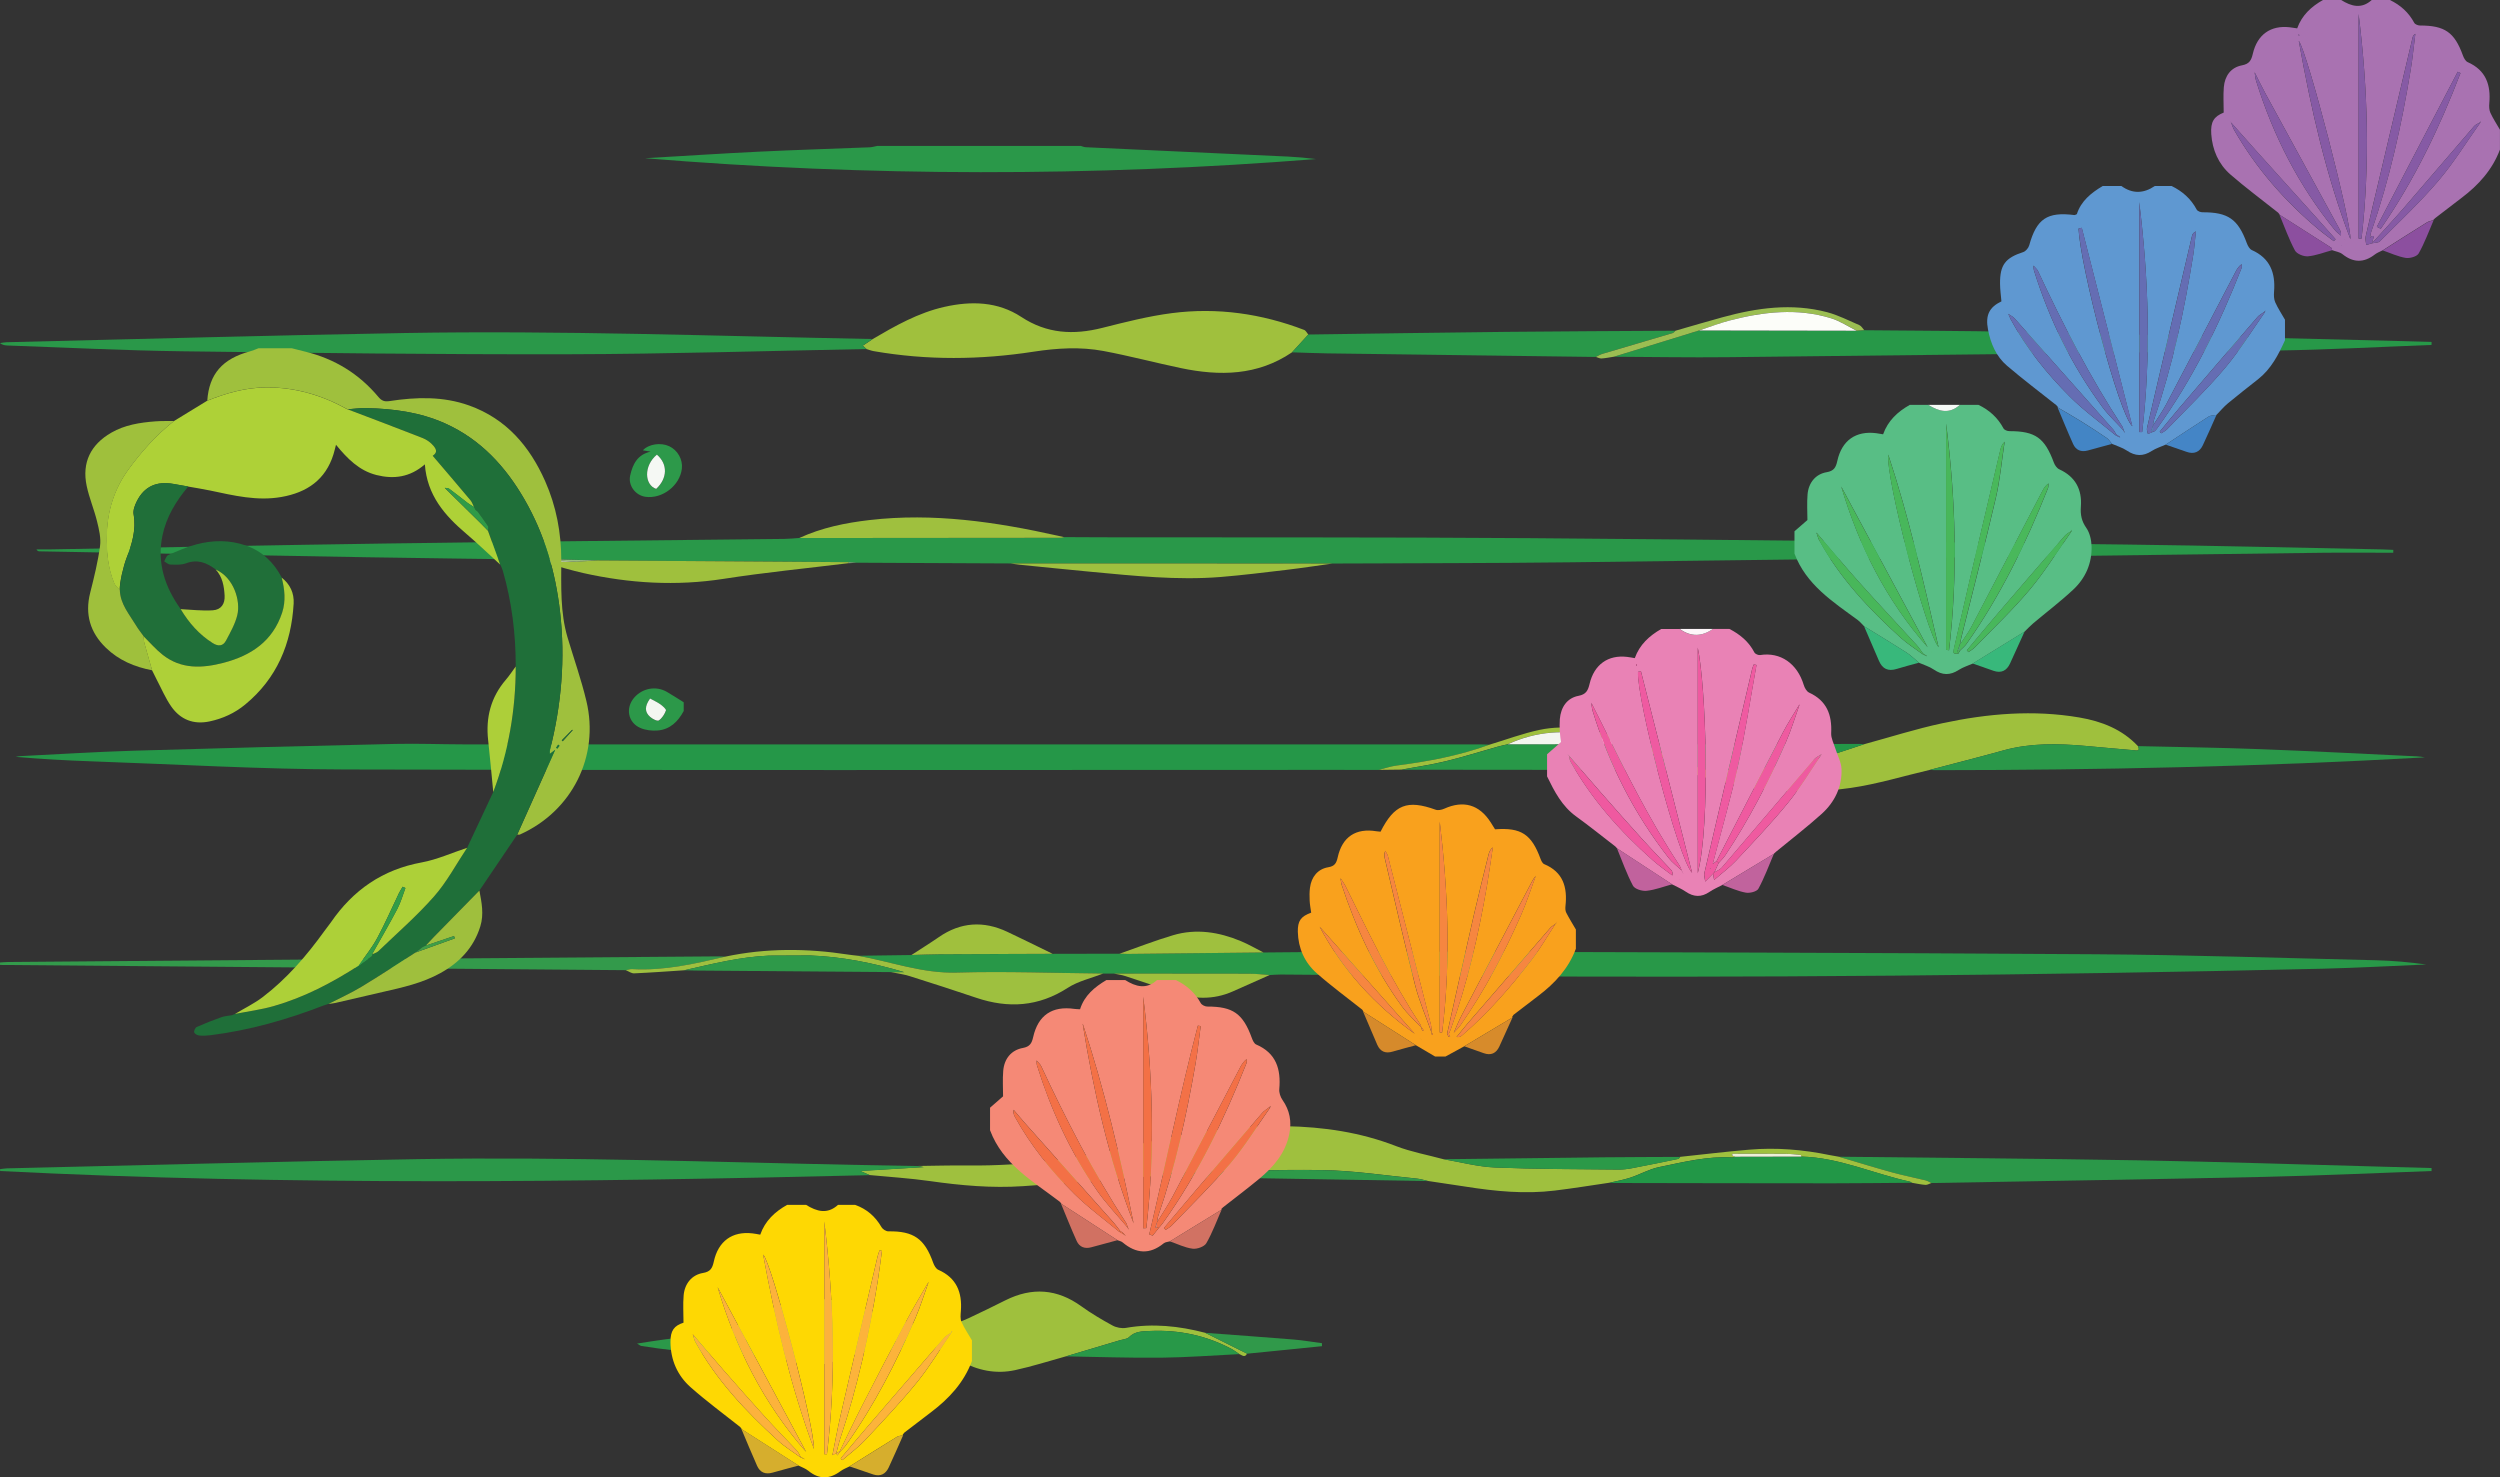 <?xml version="1.0" encoding="UTF-8"?>
<svg id="Layer_2" data-name="Layer 2" xmlns="http://www.w3.org/2000/svg" viewBox="0 0 544.95 322.03">
  <rect x="0" y="0" width="544.95" height="322.03" fill="#333333" stroke="none"/>
  <g id="Layer_2-2" data-name="Layer 2">
    <g>
      <path d="M530.03,75.19c-11.3,.42-22.59,1.05-33.9,1.22-39.84,.58-79.69,1.02-119.53,1.45-8.26,.09-16.53-.06-24.79-.1,6.19-1.91,12.39-3.82,18.58-5.73,11.44,.02,22.88,.04,34.31,.06,.55-.04,1.09-.07,1.64-.11,10.98,.11,21.96,.13,32.93,.36,27.11,.59,54.22,1.28,81.33,1.93,3.14,.08,6.28,.17,9.43,.26v.65Z" fill="#279848"/>
      <path d="M235.61,31.81c.34,.1,.67,.26,1.01,.28,14.72,.69,29.43,1.35,44.15,2.04,2.03,.1,4.06,.29,6.09,.54-48.75,3.86-97.5,3.83-146.25-.18,8.28-.48,16.55-1.03,24.83-1.43,8.04-.39,16.08-.63,24.12-.95,.55-.02,1.1-.2,1.65-.3,14.8,0,29.59,0,44.39,0Z" fill="#2a9849"/>
      <path d="M530.03,255.26c-12.22,.44-24.43,1.01-36.65,1.28-24.12,.53-48.24,.9-72.35,1.34-.44-.2-.85-.47-1.31-.58-2.42-.59-4.87-1.07-7.26-1.73-3.91-1.08-7.79-2.28-11.68-3.43,21.85,.25,43.7,.41,65.55,.79,17.72,.32,35.43,.91,53.14,1.39,3.52,.09,7.04,.2,10.56,.29v.65Z" fill="#2b9849"/>
      <path d="M231.99,117.08c2.77,.01,5.55,.04,8.32,.04,31.12,.05,62.23-.04,93.34,.19,43.3,.33,86.59,.86,129.88,1.39,18.6,.23,37.2,.7,55.79,1.06,.79,.02,1.58,.07,2.37,.1,0,.21,0,.42-.01,.63-5.07,0-10.15-.06-15.22,0-54.71,.69-109.43,1.43-164.14,2.08-17.3,.21-34.6,.19-51.89,.27-9.18,0-18.37-.02-27.55-.02-14.18,0-28.37,0-42.55,0-11.19-.05-22.39-.11-33.58-.16-.57-.04-1.15-.08-1.72-.12-18.28-.13-36.55-.26-54.83-.38-3.49-.08-6.97-.17-10.46-.26-.34,.04-.69,.07-1.03,.11-12.89-.18-25.77-.32-38.66-.54-23.82-.4-47.63-.85-71.44-1.29-.22,0-.43-.03-.66-.42,.94,0,1.89,.01,2.83,0,24.52-.43,49.04-.94,73.57-1.29,28.87-.41,57.75-.67,86.62-1,1.08-.01,2.17-.13,3.25-.2,19.05-.01,38.11-.03,57.16-.05,.21,0,.41-.1,.62-.15Z" fill="#299849"/>
      <path d="M300.51,167.83c-3.48,0-6.96-.01-10.44-.01-71.63,0-143.26,.12-214.89-.09-18.37-.05-36.74-1.13-55.11-1.77-5.54-.19-11.08-.5-16.64-.98,.35-.06,.69-.15,1.04-.16,8.2-.41,16.4-.93,24.6-1.18,19.02-.57,38.05-1.05,57.08-1.48,4.94-.11,9.9,.09,14.84,.1,73.81,0,147.61,0,221.42,0,.76,0,1.52,.04,2.28,.07-6.57,2.41-13.4,3.67-20.32,4.56-1.3,.17-2.57,.63-3.86,.95Z" fill="#259748"/>
      <path d="M275.41,207.62c10.66-.07,21.32-.24,31.97-.2,49.87,.15,99.73,.25,149.6,.59,20.33,.14,40.66,.83,61,1.31,3.63,.09,7.26,.42,10.89,.92-7.52,.31-15.04,.74-22.57,.92-62.2,1.45-124.41,2.05-186.62,1.59-13.49-.1-26.97-.22-40.46-.32-.81,0-1.63,.07-2.44,.11-1.51-.1-3.02-.27-4.53-.28-9.82-.03-19.64-.03-29.46-.03-.76,0-1.53,0-2.29-.01-10.63-.11-21.27-.53-31.89-.21-7.55,.22-14.43-2.4-21.62-3.67,3.9-.05,7.79-.1,11.69-.16,2-.06,4-.16,6-.17,8.26-.04,16.53-.06,24.79-.09,4.86,0,9.72-.02,14.57-.03,.59,.02,1.19,.06,1.79,.05,8.94-.09,17.88-.19,26.82-.29,.92-.01,1.84-.02,2.76-.03Z" fill="#289848"/>
      <path d="M400.77,252.13c3.89,1.15,7.77,2.35,11.68,3.43,2.4,.66,4.85,1.14,7.26,1.73,.46,.11,.87,.38,1.31,.58-.44,.14-.88,.44-1.31,.41-.99-.07-1.98-.3-2.96-.46-.14-.08-.26-.21-.41-.24-7.92-1.72-15.42-5.26-23.69-5.47-.05-.13-.08-.36-.14-.36-1.08-.1-2.16-.23-3.24-.24-3.89-.03-7.78-.01-11.68-.01,0,.13,.01,.26,.02,.39,.2,.08,.39,.16,.59,.24-.21,.06-.41,.17-.62,.16-5.43-.3-10.66,1.02-15.91,2.1-2.17,.44-4.17,1.61-6.3,2.31-1.48,.49-3.03,.75-4.55,1.11-3.97,.58-7.92,1.23-11.9,1.71-6.52,.8-13,.16-19.45-.86-2.73-.43-5.46-.82-8.2-1.23-.79-.18-1.56-.44-2.36-.52-6.89-.67-13.78-1.75-20.68-1.86-10.57-.17-21.16,.32-31.74,.56-1.29,.03-2.57,.23-3.85,.34,.03,.08,.05,.16,.1,.23,.03,.04,.09,.05,.14,.08-9.96,.78-19.91,1.63-29.88,2.3-6.8,.46-13.56-.15-20.31-1.11-4.35-.62-8.75-.89-13.13-1.31-.54-.24-1.09-.48-2.04-.9,4.89-.3,9.31-.57,13.84-.84-.48-.1-.84-.17-1.21-.24,3.58-.04,7.16-.15,10.74-.11,12.9,.15,25.52-1.63,38.03-4.77,10.24-2.57,20.69-3.97,31.3-3.79,8.25,.14,16.3,1.32,24.07,4.33,3.31,1.28,6.88,1.92,10.33,2.86,3.76,.63,7.51,1.65,11.29,1.81,8.94,.37,17.9,.35,26.85,.45,.96,.01,1.94-.1,2.89-.28,3.39-.65,6.78-1.34,10.16-2.04,.17-.03,.29-.29,.44-.45,5-.53,9.99-1.13,15-1.56,5.92-.51,11.79-.02,17.6,1.18,.63,.13,1.27,.23,1.91,.34Z" fill="#9fc03e"/>
      <path d="M157.57,290.9c4.36-2.76,8.8-5.35,13.82-6.81,5.72-1.66,11.25-.99,16.75,1.02,3.71,1.35,7.46,2.67,11.27,3.68,4.03,1.08,7.98,.31,11.72-1.45,2.7-1.26,5.38-2.57,8.05-3.91,5.79-2.89,11.26-2.5,16.54,1.32,2.15,1.55,4.45,2.91,6.78,4.18,.84,.46,2.02,.68,2.95,.52,5.85-1.02,11.57-.41,17.25,1.07,3.04,1.52,6.09,3.03,9.13,4.55-.51,.99-1.12,.29-1.69,.09-.53-.36-1.04-.77-1.6-1.08-5.57-2.97-11.52-4.24-17.83-3.96-1.71,.08-3.31,.04-4.64,1.37-.4,.4-1.19,.43-1.81,.61-3.97,1.19-7.93,2.37-11.9,3.55-3.69,1.02-7.35,2.2-11.09,3.01-4.17,.91-8.17,.08-11.91-2-1.61-.89-3.22-1.78-4.83-2.67-1.4-.52-2.77-1.23-4.22-1.53-3.88-.83-7.47,.38-11,1.85-2.99,.97-5.95,2.08-8.98,2.87-3.76,.99-7.3-.09-10.72-1.68-.46-.27-.91-.56-1.38-.82-3.33-1.9-6.84-3.31-10.67-3.79Z" fill="#9fc03d"/>
      <path d="M190.17,73.94c4.97-2.91,9.96-5.75,15.66-7.04,5.88-1.33,11.66-1.19,16.8,2.19,5.58,3.67,11.37,3.96,17.61,2.39,5.04-1.27,10.11-2.57,15.25-3.23,9.85-1.27,19.48,.11,28.78,3.66,.38,.14,.61,.67,.91,1.01-1.18,1.29-2.37,2.59-3.55,3.88-7.52,5.11-15.78,5.21-24.26,3.43-5.62-1.18-11.19-2.66-16.83-3.72-5.05-.95-10.16-.63-15.24,.15-11.63,1.8-23.25,1.9-34.86-.12-.53-.09-1.03-.3-1.55-.45-.26-.24-.53-.48-.82-.74,.77-.51,1.44-.96,2.11-1.4Z" fill="#a0c03d"/>
      <path d="M200.17,254.18c.37,.07,.73,.14,1.21,.24-4.53,.28-8.95,.55-13.84,.84,.95,.42,1.5,.66,2.04,.9-63.19,1.52-126.38,2.3-189.55-.9,0-.14-.02-.27-.03-.41,.51-.06,1.01-.16,1.52-.17,29.84-.69,59.68-1.51,89.53-2.01,32.2-.54,64.38,.64,96.56,1.28,4.18,.08,8.37,.15,12.55,.23Z" fill="#2b9849"/>
      <path d="M300.51,167.83c1.28-.32,2.55-.78,3.86-.95,6.92-.89,13.74-2.16,20.32-4.56,3.63-1.09,7.21-2.44,10.9-3.22,6-1.28,11.87,.01,17.63,1.72,1.61,.48,3.21,1,4.81,1.5,3.45,1.41,6.89,2.85,10.35,4.22,1.29,.51,2.64,1.17,3.98,1.22,8.31,.3,16.54-.46,24.6-2.57,3.17-.83,6.25-1.96,9.37-2.96,5.69-1.55,11.32-3.35,17.07-4.58,9.86-2.11,19.84-2.97,29.88-1.25,4.85,.83,9.29,2.56,12.75,6.24,.59,1.25-.41,.94-.95,.89-3.5-.29-7-.63-10.51-.94-6.02-.53-12-.66-17.91,.99-5.31,1.48-10.65,2.82-15.97,4.23-5.75,1.34-11.44,3.1-17.26,3.94-12.62,1.82-25.01,.39-37.02-3.99,.38-.14,.75-.29,1.13-.43,.04-.12,.08-.25,.11-.37-4.57-1.59-9.14-3.17-13.71-4.76-1.97-.57-3.92-1.23-5.92-1.7-6.63-1.54-13.12-1.18-19.37,1.73-.73,.17-1.47,.32-2.19,.52-3.78,1.06-7.53,2.26-11.35,3.18-3.17,.77-6.42,1.23-9.63,1.83-1.66,.02-3.32,.04-4.98,.06Z" fill="#9fc03d"/>
      <path d="M190.17,73.94c-.67,.45-1.34,.89-2.11,1.4,.3,.27,.56,.5,.82,.74-21.64,.4-43.28,1.09-64.93,1.14-28.12,.06-56.23-.28-84.35-.65-12.67-.17-25.33-.82-37.99-1.26-.53-.02-1.06-.1-1.62-.52,.48-.07,.95-.18,1.43-.19,28.98-.69,57.96-1.51,86.94-2.01,33.78-.58,67.55,.66,101.31,1.3,.16,0,.32,.03,.49,.05Z" fill="#2a9849"/>
      <path d="M420.7,167.81c5.33-1.4,10.67-2.75,15.97-4.23,5.91-1.65,11.9-1.52,17.91-.99,3.5,.31,7,.65,10.51,.94,.54,.04,1.54,.36,.95-.89,8.85,.21,17.71,.32,26.56,.66,11.46,.43,22.91,1.04,34.36,1.58,.54,.03,1.07,.11,1.6,.21-35.55,2.02-71.13,2.77-106.73,2.79-.38,0-.76-.04-1.14-.07Z" fill="#2a9849"/>
      <path d="M281.63,76.8c1.18-1.29,2.37-2.59,3.55-3.88,14.39-.2,28.79-.43,43.18-.58,12.28-.13,24.55-.17,36.83-.25-.18,.17-.34,.44-.56,.5-5.13,1.53-10.27,3.03-15.41,4.56-.48,.14-.93,.43-1.39,.66-19.52-.26-39.04-.51-58.56-.78-2.55-.04-5.11-.15-7.66-.23Z" fill="#299849"/>
      <path d="M136.41,211.48c-45.47-.38-90.93-.76-136.4-1.14,0-.18,0-.36-.01-.54,.56-.03,1.12-.09,1.68-.1,22.35-.19,44.69-.37,67.04-.55,29.25-.23,58.5-.46,87.75-.68,.54,0,1.08,.04,1.62,.07-6.67,1.56-13.35,3.11-20.29,2.71-.46-.03-.93,.16-1.39,.24Z" fill="#339a4b"/>
      <path d="M392.66,252.11c8.27,.21,15.77,3.75,23.69,5.47,.15,.03,.27,.16,.41,.24-5.76,.04-11.53,.12-17.29,.12-15.83,0-31.65-.04-47.48-.07-.38,0-.76-.03-1.14-.05,1.52-.36,3.07-.62,4.55-1.11,2.12-.7,4.13-1.87,6.3-2.31,5.24-1.08,10.47-2.39,15.91-2.1,.2,.01,.41-.11,.62-.16,4.82,0,9.63-.02,14.45-.03Z" fill="#229747"/>
      <path d="M353.96,162.21c4.57,1.59,9.14,3.17,13.71,4.76-.04,.12-.08,.25-.11,.37-.38,.14-.75,.29-1.13,.43-6.52,.02-13.03,.05-19.55,.05-13.79,0-27.59-.03-41.38-.04,3.21-.6,6.46-1.06,9.63-1.83,3.82-.93,7.57-2.12,11.35-3.18,.72-.2,1.46-.35,2.19-.52,8.43,0,16.86-.02,25.29-.03Z" fill="#289848"/>
      <path d="M136.41,211.48c.46-.09,.93-.27,1.39-.24,6.94,.4,13.61-1.15,20.29-2.71,8.9-1.89,17.84-1.83,26.8-.45,.69,.11,1.39,.17,2.09,.25,7.19,1.27,14.08,3.9,21.62,3.67,10.62-.31,21.26,.11,31.89,.21-2.6,1.02-5.46,1.64-7.76,3.13-6.36,4.11-12.93,4.51-19.91,2.16-4.82-1.63-9.66-3.19-14.51-4.72-1.33-.42-2.74-.6-4.12-.88,.96,0,1.92,0,2.88,0-6.74-2-13.56-3.37-20.57-3.63-2.97,.01-5.94,.03-8.91,.04-6.28,.28-12.35,1.8-18.44,3.19-3.64,.24-7.27,.51-10.91,.67-.6,.03-1.21-.44-1.82-.69Z" fill="#9ec03f"/>
      <path d="M130.19,122.16c18.28,.13,36.55,.26,54.83,.38,0,.07-.02,.15-.04,.22-9.09,1.12-18.22,2.01-27.27,3.42-10.3,1.6-20.44,.99-30.54-1.26-2.63-.59-5.21-1.39-7.81-2.09,.5-.11,.99-.3,1.49-.32,1.57-.06,3.15-.05,4.72-.07l4.61-.28Z" fill="#9fc03d"/>
      <path d="M231.99,117.08c-.21,.05-.41,.15-.62,.15-19.05,.02-38.11,.03-57.16,.05,4.88-2.25,10.06-3.31,15.35-3.92,13.89-1.61,27.49,.4,41,3.41,.47,.11,.95,.21,1.42,.32Z" fill="#9fc03e"/>
      <path d="M406.34,162.23c-3.12,.99-6.21,2.13-9.37,2.96-8.06,2.11-16.29,2.87-24.6,2.57-1.34-.05-2.69-.71-3.98-1.22-3.47-1.37-6.9-2.81-10.35-4.22,4.34-.02,8.67-.05,13.01-.07,11.39-.03,22.77-.06,34.16-.09,.38,0,.76,.04,1.13,.07Z" fill="#239747"/>
      <path d="M232.36,295.66c3.97-1.18,7.93-2.37,11.9-3.55,.62-.18,1.4-.21,1.81-.61,1.34-1.34,2.94-1.3,4.64-1.37,6.31-.28,12.26,.99,17.83,3.96,.56,.3,1.07,.71,1.6,1.08-5.7,.28-11.39,.72-17.09,.78-6.9,.07-13.8-.18-20.7-.29Z" fill="#289848"/>
      <path d="M220.33,122.83c14.18,0,28.37,0,42.55,0,9.18,0,18.37,.01,27.55,.02-3.37,.46-6.73,.98-10.11,1.38-4.74,.56-9.48,1.15-14.23,1.54-9.46,.76-18.87-.25-28.28-1.13-5.19-.49-10.37-1.02-15.55-1.54-.64-.06-1.28-.18-1.93-.27Z" fill="#9fc03f"/>
      <path d="M229.47,207.91c-8.26,.03-16.53,.04-24.79,.09-2,.01-4,.11-6,.17,1.99-1.3,4.02-2.55,5.97-3.9,4.76-3.29,9.74-3.59,14.91-1.16,3.32,1.56,6.61,3.2,9.91,4.81Z" fill="#a0c03d"/>
      <path d="M149.15,211.49c6.09-1.39,12.16-2.92,18.44-3.19,2.97-.01,5.94-.03,8.91-.04,7.01,.26,13.84,1.64,20.57,3.64-.96,0-1.92,0-2.88,0-14.2-.11-28.4-.23-42.61-.34-.81,0-1.62-.04-2.44-.06Z" fill="#2e9949"/>
      <path d="M242.78,212.22c9.82,0,19.64,0,29.46,.03,1.51,0,3.02,.18,4.53,.28-2.67,1.18-5.34,2.36-8,3.56-4.36,1.95-8.74,1.72-13.15,.17-3.42-1.2-6.86-2.35-10.31-3.49-.82-.27-1.68-.37-2.53-.55Z" fill="#9fc03d"/>
      <path d="M366.27,252.18c-.14,.16-.27,.41-.44,.45-3.38,.7-6.77,1.4-10.16,2.04-.95,.18-1.93,.29-2.89,.28-8.95-.1-17.91-.08-26.85-.45-3.78-.16-7.53-1.18-11.29-1.81,11.67-.14,23.35-.29,35.02-.42,5.54-.06,11.07-.06,16.61-.09Z" fill="#2b9948"/>
      <path d="M275.41,207.62c-.92,0-1.84,.02-2.76,.03-8.94,.1-17.88,.2-26.82,.29-.59,0-1.19-.03-1.79-.05,3.88-1.36,7.72-2.86,11.66-4.03,5.05-1.5,10.01-.7,14.79,1.29,1.69,.7,3.28,1.64,4.92,2.47Z" fill="#9fc03e"/>
      <path d="M252.9,256.28s-.11-.04-.14-.08c-.05-.07-.07-.15-.1-.23,1.28-.12,2.57-.32,3.85-.34,10.58-.24,21.16-.73,31.74-.56,6.9,.11,13.79,1.18,20.68,1.86,.8,.08,1.57,.34,2.36,.52-13.89-.23-27.78-.48-41.67-.7-4.83-.08-9.66-.1-14.49-.18-.75-.01-1.49-.18-2.23-.28Z" fill="#2e9949"/>
      <path d="M157.57,290.9c3.84,.48,7.34,1.89,10.67,3.79,.46,.26,.92,.55,1.38,.82-10.01-.02-19.98-.53-29.88-2.13-.14-.02-.26-.15-.87-.51,2.42-.36,4.38-.7,6.36-.95,2.05-.25,4.11-.45,6.16-.61,2.06-.17,4.12-.28,6.18-.41Z" fill="#2b9849"/>
      <path d="M347.85,77.81c.46-.22,.9-.51,1.39-.66,5.13-1.53,10.27-3.03,15.41-4.56,.22-.06,.37-.33,.56-.5,3.43-.98,6.84-2,10.28-2.94,7.51-2.06,15.1-3.12,22.78-1.1,2.43,.64,4.72,1.83,7.05,2.83,.42,.18,.7,.72,1.04,1.09-.55,.04-1.09,.07-1.64,.11-1.84-.92-3.59-2.1-5.53-2.7-7.39-2.29-14.78-1.44-22.1,.46-2.26,.59-4.46,1.45-6.68,2.18-6.19,1.91-12.39,3.82-18.58,5.73-.91,.14-1.82,.33-2.73,.39-.4,.03-.82-.22-1.23-.34Z" fill="#9bbe52"/>
      <path d="M271.84,295.08c-3.04-1.52-6.09-3.03-9.13-4.55,6.43,.48,12.86,.94,19.28,1.46,2.07,.17,4.12,.53,6.17,.8,0,.22,0,.43,0,.65-5.44,.55-10.89,1.1-16.33,1.64Z" fill="#30994a"/>
      <path d="M189.31,294.32c3.53-1.46,7.12-2.67,11-1.85,1.45,.31,2.82,1.01,4.22,1.53-5.07,.1-10.15,.21-15.22,.31Z" fill="#3f9d4e"/>
      <path d="M125.58,122.44c-1.57,.02-3.15,0-4.72,.07-.5,.02-.99,.21-1.49,.32-.22-.27-.44-.54-.67-.82,.34-.04,.69-.07,1.03-.11,.63,.08,1.25,.19,1.88,.24,1.32,.11,2.64,.2,3.97,.29Z" fill="#c6d8af"/>
      <path d="M184.98,122.77c.02-.07,.03-.15,.04-.22,.57,.04,1.15,.08,1.72,.12-.59,.03-1.17,.07-1.76,.1Z" fill="#87b785"/>
      <path d="M370.39,72.03c2.23-.74,4.42-1.6,6.68-2.18,7.32-1.89,14.72-2.75,22.1-.46,1.94,.6,3.69,1.79,5.53,2.7-11.44-.02-22.88-.04-34.31-.06Z" fill="#fcfdf9"/>
      <path d="M125.58,122.44c-1.32-.1-2.65-.18-3.97-.29-.63-.05-1.25-.16-1.88-.24,3.49,.09,6.97,.17,10.46,.26-1.54,.09-3.08,.19-4.61,.28Z" fill="#9abf7e"/>
      <path d="M392.66,252.11c-4.81,0-9.63,.02-14.45,.03-.2-.08-.4-.16-.59-.24,0-.13-.01-.26-.02-.39,3.89,0,7.78-.02,11.68,.01,1.08,0,2.16,.14,3.24,.24,.06,0,.09,.24,.14,.36Z" fill="#ebefd9"/>
      <path d="M353.96,162.21c-8.43,0-16.86,.02-25.29,.03,6.25-2.91,12.73-3.27,19.37-1.73,2,.46,3.95,1.13,5.92,1.7Z" fill="#f3f6ef"/>
      <path d="M176.5,208.26c-2.97,.01-5.94,.03-8.91,.04,2.97-.01,5.94-.03,8.91-.04Z" fill="#cbd996"/>
    </g>
    <g>
      <path d="M517.02,0h3.93c2.29,1.1,4.1,2.71,5.31,4.98,.18,.33,.82,.58,1.24,.58,5.41,0,7.53,1.47,9.35,6.49,.2,.56,.57,1.28,1.05,1.49,3.98,1.76,5.08,4.95,4.72,8.97-.06,.68-.04,1.46,.23,2.06,.59,1.28,1.38,2.48,2.09,3.71v4.32c-1.65,4.42-4.67,7.74-8.36,10.53-1.92,1.46-3.82,2.93-5.74,4.4-.15,.14-.3,.29-.45,.43,0,0,.08,.01,.08,.01-.48,.16-1.02,.23-1.44,.49-3.23,2.01-6.44,4.06-9.65,6.1-.57,.3-1.21,.52-1.71,.91-2.38,1.84-4.68,1.83-7.05-.06-.61-.49-1.52-.6-2.29-.89-.06-.19-.05-.46-.18-.54-3.76-2.41-7.54-4.81-11.31-7.21h.1c-.12-.15-.25-.29-.37-.43-3.47-2.76-7.05-5.4-10.39-8.31-2.6-2.27-3.93-5.36-4.17-8.81-.18-2.69,.59-3.82,2.71-4.68,0-1.92-.12-3.75,.03-5.55,.21-2.44,1.52-4.29,3.96-4.75,1.63-.31,2.03-1.12,2.36-2.52,.97-4.19,3.88-6.23,8-5.78,.51,.06,1.02,.15,1.67,.24,1.02-2.86,3.09-4.76,5.64-6.19h3.93c2.23,1.4,4.46,2.03,6.69,0Zm-5.9,52.26l.11,.09-.1-.1-.1-.11s.09,.11,.09,.11Zm-.79,1.19l.11,.09-.09-.12c-.11-.08-.22-.16,.1,.07-.38-.14-.25-.09-.12-.05Zm-23.97-26.74c-.08-.09-.15-.18-.23-.28,.07,.1,.14,.19,.21,.29,.22,.54,.37,1.12,.66,1.63,4.77,8.31,10.97,15.43,18.3,21.58,1.1,.93,2.28,1.76,3.42,2.64,.13-.14,.26-.28,.39-.42-1.27-1.44-2.54-2.88-3.82-4.31-4.59-5.1-9.19-10.2-13.78-15.3-1.73-1.93-3.44-3.88-5.16-5.82Zm54.23-.03c-.43,.27-.97,.46-1.29,.83-5.08,5.89-10.12,11.81-15.21,17.69-2.3,2.66-4.71,5.24-7.07,7.85,.16-.54,.32-1.08,.47-1.61-.15,.01-.31,.02-.46,.03-.14,.13-.27,.26-.41,.39,0,0,.01,.01,.01,.01,.08-.45,.1-.92,.25-1.34,4.04-11.52,6.64-23.38,8.62-35.4,.42-2.57,.67-5.17,1-7.76-.43,.26-.55,.55-.62,.86-2.44,10.3-4.86,20.61-7.3,30.92-.98,4.14-1.99,8.26-2.92,12.41-.13,.58,.08,1.23,.13,1.84,.41-.12,.82-.24,1.23-.36,.59-.14,1.39-.08,1.75-.44,4.31-4.34,8.8-8.55,12.76-13.2,3.36-3.95,6.1-8.42,9.12-12.66,.03-.13,.05-.27,.08-.4-.05,.12-.1,.23-.15,.35Zm-49.14-10.96c-.07-.09-.14-.19-.21-.28,.07,.09,.15,.18,.22,.27,.1,.64,.13,1.31,.32,1.92,3.73,11.93,9.3,22.89,17.23,32.6,.36,.43,.85,.76,1.28,1.13,.08-.72-.15-1.1-.36-1.49-5.37-9.81-10.74-19.63-16.09-29.45-.84-1.54-1.6-3.13-2.39-4.7Zm22.68,36.29c.21,0,.43,0,.64,0,1.89-16.35,1.38-32.67-.64-48.99V52.01Zm-1.79,.14c.35-3.31-9.43-41.09-11.26-43.26,2.69,14.99,5.96,29.39,11.26,43.26Zm24-36.22c-.2-.1-.41-.19-.61-.29-5.88,11.26-11.75,22.52-17.63,33.79,.29,.15,.57,.3,.86,.44,7.28-10.54,12.81-22,17.38-33.94Zm-35.14-8.29s-.06-.09-.09-.14c-.04,.04-.12,.1-.11,.11,.04,.07,.1,.13,.16,.19l.04-.16Z" fill="#a972b1"/>
      <path d="M517.03,53.04c-.41,.12-.82,.24-1.23,.36-.05-.62-.26-1.27-.13-1.84,.94-4.14,1.95-8.27,2.92-12.41,2.43-10.3,4.86-20.61,7.3-30.92,.07-.31,.19-.6,.62-.86-.33,2.59-.58,5.19-1,7.76-1.98,12.01-4.58,23.88-8.62,35.4-.15,.42-.17,.89-.25,1.34,0,0-.1,.08-.1,.08l.09-.1c.14-.13,.27-.26,.41-.39,.15-.01,.31-.02,.46-.03-.16,.54-.32,1.08-.47,1.61h0Z" fill="#865aa5"/>
      <path d="M514.13,52.01V3.02c2.02,16.32,2.53,32.64,.64,48.99-.21,0-.43,0-.64,0Z" fill="#855aa5"/>
      <path d="M512.34,52.15c-5.29-13.87-8.56-28.27-11.26-43.26,1.83,2.17,11.61,39.95,11.26,43.26Z" fill="#865aa5"/>
      <path d="M491.45,15.72c.8,1.57,1.55,3.16,2.39,4.7,5.35,9.82,10.72,19.63,16.09,29.45,.21,.39,.44,.77,.36,1.49-.43-.38-.92-.7-1.28-1.13-7.94-9.71-13.5-20.67-17.23-32.6-.19-.61-.22-1.28-.32-1.92h-.01Z" fill="#865aa5"/>
      <path d="M536.34,15.93c-4.57,11.95-10.1,23.4-17.38,33.94-.29-.15-.57-.3-.86-.44,5.88-11.26,11.75-22.52,17.63-33.79,.2,.1,.41,.19,.61,.29Z" fill="#865aa5"/>
      <path d="M517.02,53.05c2.36-2.61,4.76-5.19,7.07-7.85,5.09-5.88,10.13-11.81,15.21-17.69,.32-.37,.85-.56,1.29-.83,0,0,.07,.06,.07,.06-3.01,4.24-5.75,8.71-9.12,12.66-3.96,4.65-8.44,8.86-12.76,13.2-.36,.37-1.16,.3-1.75,.44,0,0,0,.01,0,.01Z" fill="#865aa5"/>
      <path d="M486.35,26.71c1.72,1.94,3.42,3.89,5.16,5.82,4.59,5.11,9.19,10.2,13.78,15.3,1.28,1.43,2.55,2.87,3.82,4.31-.13,.14-.26,.28-.39,.42-1.14-.88-2.32-1.72-3.42-2.64-7.33-6.15-13.53-13.26-18.3-21.58-.29-.5-.44-1.08-.66-1.63l.02-.02Z" fill="#865aa5"/>
      <path d="M508.35,54.54c-1.75,.47-3.48,1.17-5.26,1.33-.93,.08-2.44-.52-2.84-1.27-1.33-2.49-2.28-5.19-3.38-7.81,3.77,2.4,7.55,4.79,11.31,7.21,.12,.08,.12,.36,.18,.54Z" fill="#8c4f9f"/>
      <path d="M530.49,47.99c-1.06,2.44-1.97,4.96-3.27,7.26-.38,.67-1.92,1.11-2.81,.97-1.71-.28-3.34-1.06-5.01-1.63,3.21-2.04,6.42-4.09,9.65-6.1,.42-.26,.96-.33,1.44-.49Z" fill="#8c4f9f"/>
      <path d="M501.2,7.64c-.01,.05-.03,.11-.04,.16-.05-.06-.12-.12-.16-.19,0-.01,.07-.07,.11-.11,.03,.05,.06,.09,.09,.14Z" fill="#865aa5"/>
      <path d="M491.46,15.71c-.07-.09-.15-.18-.22-.27,.07,.09,.14,.19,.21,.28,0,0,.01,0,.01,0Z" fill="#865aa5"/>
      <path d="M486.33,26.72c-.07-.1-.14-.19-.21-.29,.08,.09,.15,.18,.23,.28,0,0-.02,.02-.02,.02Z" fill="#865aa5"/>
      <path d="M540.59,26.68c.05-.12,.1-.23,.15-.35-.03,.13-.05,.27-.08,.4,0,0-.07-.06-.07-.06Z" fill="#865aa5"/>
      <path d="M510.32,53.45c-.13-.05-.25-.1,.12,.05-.32-.23-.21-.15-.1-.07l-.02,.02Z" fill="#865aa5"/>
      <path d="M496.96,46.79c-.12-.14-.25-.28-.37-.43,.12,.14,.25,.28,.37,.43Z" fill="#8c4f9f"/>
      <path d="M530.86,47.55c-.15,.14-.3,.29-.45,.43,.15-.14,.3-.29,.45-.43Z" fill="#8c4f9f"/>
      <path d="M517.49,51.44c-.15,.01-.31,.02-.46,.03,.15-.01,.31-.02,.46-.03Z" fill="#865aa5"/>
      <polygon points="511.12 52.26 511.03 52.15 511.13 52.25 511.12 52.26" fill="#865aa5"/>
      <polygon points="511.13 52.25 511.23 52.35 511.12 52.26 511.13 52.25" fill="#865aa5"/>
      <polygon points="510.35 53.42 510.44 53.54 510.32 53.45 510.35 53.42" fill="#865aa5"/>
      <polygon points="516.62 51.85 516.54 51.95 516.64 51.87 516.62 51.85" fill="#a972b1"/>
    </g>
    <g>
      <path d="M498.08,69.71v4.45c-1.43,3.18-3.02,6.25-5.83,8.48-2.2,1.75-4.44,3.47-6.6,5.27-.91,.75-1.67,1.68-2.5,2.53-.58,.12-1.26,.08-1.72,.37-3.14,2-6.24,4.07-9.35,6.11-1.03,.46-2.13,.79-3.06,1.39-1.88,1.22-3.58,1.14-5.42-.1-.97-.65-2.15-.98-3.23-1.46-.38-.43-.69-.97-1.14-1.28-1.83-1.25-3.69-2.46-5.57-3.63-1.69-1.05-3.43-2.04-5.15-3.05l.11-.03c-.13-.15-.25-.29-.38-.44-3.59-2.85-7.25-5.61-10.74-8.59-2.39-2.04-3.59-4.87-4.16-7.92-.59-3.13,.29-4.85,2.93-6.12-.11-1.3-.29-2.57-.3-3.85-.04-4.1,1.15-5.63,5.07-6.9,.54-.18,1.13-.89,1.29-1.47,1.61-5.79,3.91-7.35,9.87-6.59,.11,.01,.24-.09,.51-.2,.9-2.84,3.11-4.64,5.65-6.14h4.05c2.43,1.75,4.86,1.66,7.3,0h3.65c2.36,1.15,4.23,2.79,5.47,5.14,.18,.34,.84,.6,1.28,.59,5.56-.02,7.73,1.49,9.64,6.7,.21,.58,.6,1.31,1.09,1.53,4,1.78,5.19,4.98,4.86,9.06-.06,.77-.05,1.64,.25,2.32,.59,1.32,1.41,2.54,2.13,3.81Zm-36.14,25.58c.07,0,.15,.01,.22,.02-.04-.04-.08-.08-.12-.13-.25-.16-.5-.33-.75-.49-.2-.34-.36-.73-.62-1.02-7.19-8.12-14.38-16.23-21.59-24.33-.25-.28-.64-.45-1.32-.92,.31,.7,.41,.95,.53,1.19,3.4,6.28,7.84,11.8,12.85,16.81,3.07,3.08,6.65,5.65,10,8.45,.26,.14,.53,.28,.8,.42Zm1.28-.88s.08,.04,.13,.06c-.04-.02-.09-.04-.13-.06-.12-.28-.24-.56-.37-.84-.06-.19-.09-.41-.2-.57-7.1-10.8-12.95-22.27-18.42-33.95-.16-.34-.5-.6-.98-1.16,.05,.61,.03,.82,.09,1,3.36,10.78,8.26,20.8,14.98,29.9,1.3,1.76,2.94,3.27,4.42,4.89,.16,.25,.32,.5,.48,.74Zm30.31-26.4c-.48,.35-1.05,.63-1.43,1.07-5.72,6.62-11.42,13.26-17.11,19.91-1.44,1.68-2.82,3.41-4.22,5.11,.12,.12,.24,.23,.35,.35,.42-.29,.9-.51,1.25-.87,4.24-4.41,8.67-8.67,12.61-13.33,3.2-3.78,5.8-8.06,8.67-12.13,.06-.15,.11-.29,.17-.44-.1,.11-.2,.22-.3,.33Zm-23.85,25.99c.18-.2,.38-.39,.53-.61,7.8-10.78,13.56-22.65,18.42-34.98,.1-.24,.01-.56,.01-.84-.65,.48-1,1.03-1.3,1.61-5.03,9.62-10.04,19.25-15.1,28.85-.87,1.65-1.96,3.17-2.95,4.76,.09-.46,.12-.94,.27-1.38,4-11.71,6.6-23.75,8.54-35.95,.26-1.66,.38-3.35,.56-5.02-.58,.27-.76,.61-.85,.98-3.29,13.97-6.57,27.94-9.82,41.92-.09,.38,.13,.83,.21,1.25,.49-.2,.98-.4,1.47-.6Zm-3.37-49.95v50.13c.21,0,.43,0,.64,0,1.98-16.73,1.42-33.43-.64-50.13Zm-12.52,5.6c-.24,.06-.48,.12-.72,.18,.4,8.26,8.76,40.43,11.74,43.09-3.68-14.42-7.35-28.84-11.03-43.27Z" fill="#5f98d1"/>
      <path d="M466.32,44.05c2.06,16.69,2.62,33.4,.64,50.13-.21,0-.43,0-.64,0V44.05Z" fill="#656db3"/>
      <path d="M469.68,94c-.49,.2-.98,.4-1.47,.6-.08-.42-.3-.87-.21-1.25,3.25-13.98,6.54-27.95,9.82-41.92,.09-.37,.27-.71,.85-.98-.18,1.68-.3,3.36-.56,5.02-1.94,12.2-4.54,24.24-8.54,35.95-.15,.44-.18,.92-.27,1.38,0,0,.01-.02,.01-.02-.13,.41-.27,.82-.4,1.23-.03,.04-.06,.07-.09,.11,.02-.04,.05-.08,.07-.12,.12,0,.23-.02,.35-.02,.15,0,.3,.02,.45,.02Z" fill="#656db3"/>
      <path d="M453.8,49.64c3.68,14.42,7.35,28.84,11.03,43.27-2.99-2.66-11.35-34.83-11.74-43.09,.24-.06,.48-.12,.72-.18Z" fill="#656db3"/>
      <path d="M469.68,94c-.15,0-.3-.02-.45-.02,.02-.4,.05-.8,.07-1.2,0,0-.01,.02-.01,.02,.99-1.58,2.08-3.11,2.95-4.76,5.06-9.6,10.07-19.23,15.1-28.85,.3-.58,.65-1.13,1.3-1.61,0,.28,.08,.6-.01,.84-4.86,12.33-10.62,24.19-18.42,34.98-.16,.22-.35,.4-.53,.61Z" fill="#656db3"/>
      <path d="M462.74,93.67c-1.48-1.62-3.12-3.13-4.42-4.89-6.72-9.09-11.62-19.11-14.98-29.9-.06-.18-.04-.38-.09-1,.49,.57,.82,.82,.98,1.16,5.47,11.68,11.32,23.16,18.42,33.95,.11,.16,.13,.38,.2,.57l-.11,.1Z" fill="#656db3"/>
      <path d="M493.66,68.12c-2.87,4.06-5.47,8.34-8.67,12.13-3.94,4.66-8.37,8.92-12.61,13.33-.34,.36-.83,.58-1.25,.87-.12-.12-.24-.23-.35-.35,1.41-1.71,2.79-3.43,4.22-5.11,5.69-6.65,11.39-13.29,17.11-19.91,.38-.44,.95-.71,1.43-1.07l.13,.11Z" fill="#656db3"/>
      <path d="M461.14,94.87c-3.35-2.8-6.93-5.37-10-8.45-5.01-5.01-9.45-10.54-12.85-16.81-.13-.23-.22-.48-.53-1.19,.68,.47,1.07,.63,1.32,.92,7.21,8.1,14.4,16.21,21.59,24.33,.26,.29,.41,.68,.61,1.02-.05,.06-.1,.12-.15,.18Z" fill="#656db3"/>
      <path d="M460.36,96.76c-1.76,.48-3.51,.95-5.27,1.44-1.45,.4-2.59-.08-3.19-1.41-1.19-2.63-2.27-5.32-3.4-7.98,1.72,1.01,3.45,2,5.15,3.05,1.88,1.17,3.74,2.38,5.57,3.63,.46,.31,.77,.85,1.14,1.28Z" fill="#4385c5"/>
      <path d="M483.15,90.44c-.99,2.21-1.94,4.44-2.98,6.62-.71,1.49-1.92,2-3.52,1.44-1.52-.53-3.05-1.06-4.57-1.58,3.11-2.05,6.21-4.11,9.35-6.11,.46-.3,1.14-.26,1.72-.37Z" fill="#4485c6"/>
      <path d="M493.53,68.01c.1-.11,.2-.22,.3-.33-.06,.15-.11,.29-.17,.44,0,0-.13-.11-.13-.11Z" fill="#656db3"/>
      <path d="M462.85,93.57c.12,.28,.24,.56,.37,.84,0,0,0,0,0,0-.16-.25-.32-.5-.48-.74,0,0,.11-.09,.11-.09Z" fill="#656db3"/>
      <path d="M461.94,95.29c-.26-.14-.53-.28-.79-.42,.05-.06,.1-.12,.15-.18,.25,.16,.5,.33,.75,.49l-.1,.11Z" fill="#656db3"/>
      <path d="M448.62,88.77c-.13-.15-.25-.29-.38-.44,.13,.15,.25,.29,.38,.44Z" fill="#4385c5"/>
      <path d="M463.21,94.41s.09,.04,.13,.06c-.04-.02-.08-.04-.13-.06,0,0,0,0,0,0Z" fill="#656db3"/>
      <path d="M462.04,95.18s.08,.08,.12,.13c-.07,0-.15-.01-.22-.02,0,0,.1-.11,.1-.11Z" fill="#656db3"/>
      <path d="M469.3,92.78c-.02,.4-.05,.8-.07,1.2-.12,0-.23,0-.35,.02l.02,.02c.13-.41,.27-.82,.4-1.23Z" fill="#5f98d1"/>
      <path d="M468.88,93.99s-.05,.08-.07,.12c.03-.04,.06-.07,.09-.11,0,0-.02-.02-.02-.02Z" fill="#5f98d1"/>
    </g>
    <g>
      <path d="M373.38,137.1h3.61c2.3,1.19,4.22,2.76,5.43,5.12,.17,.33,.86,.63,1.25,.57,4.43-.71,8.09,1.85,9.5,6.49,.19,.64,.63,1.44,1.17,1.69,3.86,1.77,5.02,4.84,4.82,8.84-.06,1.13,.6,2.31,.95,3.46,.44,1.45,1.24,2.88,1.3,4.34,.15,3.89-1.47,7.22-4.31,9.79-3.22,2.9-6.67,5.55-10.02,8.31-.15,.14-.3,.28-.45,.42h.03c-3.75,2.25-7.49,4.51-11.24,6.78-.94,.5-1.93,.92-2.8,1.51-1.77,1.21-3.43,1.13-5.17-.06-.92-.63-1.98-1.07-2.97-1.59-4.01-2.62-8.02-5.24-12.03-7.86l.04,.02c-.12-.14-.24-.28-.37-.41-2.85-2.19-5.64-4.45-8.55-6.55-3.09-2.23-4.74-5.45-6.34-8.73,0-1.61,0-3.21,0-4.82,.95-.84,1.9-1.68,3.04-2.68-.06-.49-.21-1.34-.26-2.19-.05-.93-.07-1.87,0-2.8,.22-2.64,1.62-4.61,4.06-5.07,1.66-.31,2.08-1.16,2.42-2.59,1-4.25,4.05-6.39,8.18-5.9,.52,.06,1.03,.16,1.68,.27,1.05-2.94,3.17-4.87,5.76-6.35h4.02c2.41,1.74,4.82,1.69,7.23,0Zm-7.23,54.62s.09,.05,.14,.07c-.04-.03-.09-.05-.13-.08-.12-.09-.25-.19,.02,.01-.32-.1-.17-.05-.02,0Zm.81-1.21l.13,.07s-.09-.05-.14-.07c-.13-.27-.26-.54-.39-.81-.16-.36-.27-.75-.48-1.08-6.6-9.98-11.88-20.67-17.16-31.38-.67-1.36-1.37-2.72-2.06-4.08-.04-.14-.09-.29-.01-.04-.15-.2-.07-.09,.02,.03,.09,.59,.1,1.2,.27,1.76,3.59,11.7,9.05,22.45,16.59,32.11,.79,1.01,1.86,1.8,2.8,2.69,.14,.26,.28,.53,.41,.79Zm-25.3-26.1c.13,.14,.26,.28,.39,.41,.09,.39,.09,.82,.27,1.15,4.64,8.29,10.86,15.27,17.93,21.53,1.35,1.2,2.85,2.23,4.29,3.33,.11-.59-.02-.94-.26-1.2-2.09-2.24-4.23-4.43-6.29-6.71-3.04-3.35-6.03-6.75-9.01-10.15-2.32-2.64-4.6-5.32-6.91-7.98-.14-.13-.28-.26-.41-.39-.04-.14-.08-.29,0,0-.17-.24-.08-.12,0,0Zm55.41-.01c-.54,.36-1.19,.62-1.59,1.09-6.73,7.87-13.42,15.76-20.16,23.63-.4,.47-1.08,.7-1.63,1.04,.31-.68,.63-1.35,.94-2.03,.48-.55,1.02-1.05,1.42-1.65,5.2-7.8,9.48-16.1,13.23-24.67,1.17-2.67,2.01-5.48,2.99-8.23,.09-.13,.18-.25-.07,.1,.15-.41,.09-.26,.04-.12-1.22,2.05-2.54,4.06-3.64,6.17-4.84,9.31-9.62,18.64-14.43,27.97-.28,.22-.57,.43-.84,.64,1.88-7.25,3.95-14.35,5.54-21.56,1.59-7.22,2.69-14.55,4.01-21.83-.2-.04-.39-.08-.59-.12-.11,.3-.26,.59-.34,.9-3.49,14.87-6.99,29.74-10.45,44.62-.11,.46,.1,1,.2,1.82,.79-.8,1.24-1.26,1.7-1.73,.06,.36,.13,.72,.24,1.38,1.74-1.52,3.41-2.74,4.8-4.23,3.87-4.15,7.79-8.26,11.37-12.66,2.68-3.29,4.86-6.99,7.26-10.51,.09-.13,.18-.26-.06,.09,.13-.4,.08-.25,.04-.11Zm-26.99-23.24v49.18c2.81-10.64,1.8-40.85,0-49.18Zm-12.38,5.17c-.22,.04-.43,.08-.65,.12-.31,5.89,8.79,40.87,11.8,43.81-3.72-14.64-7.44-29.29-11.15-43.93Zm-.9-1.22c0-.11,0-.23,0-.34,0,0-.09,0-.14,0,0,.11,0,.23,0,.34,.05,0,.1,0,.15,0Z" fill="#e982b5"/>
      <path d="M373.38,137.1c-2.41,1.69-4.82,1.74-7.23,0h7.23Z" fill="#fef6fa"/>
      <path d="M374.63,188.12c-.31,.68-.63,1.35-.94,2.03-.12,.07-.21,.16-.27,.28-.46,.46-.92,.93-1.7,1.73-.1-.82-.31-1.36-.2-1.82,3.46-14.88,6.95-29.75,10.45-44.62,.07-.31,.22-.6,.34-.9,.2,.04,.39,.08,.59,.12-1.32,7.28-2.42,14.61-4.01,21.83-1.59,7.21-3.65,14.32-5.54,21.56,.27-.21,.56-.42,.84-.64,.15,.14,.3,.29,.45,.43Zm-1.81,1.27s.03-.09,.05-.13c-.04-.01-.1-.05-.11-.04-.03,.03-.04,.08-.05,.13,.04,.01,.08,.03,.12,.04Z" fill="#ef5aa1"/>
      <path d="M370.07,141.15c1.8,8.33,2.81,38.54,0,49.18v-49.18Z" fill="#ef59a0"/>
      <path d="M357.69,146.32c3.72,14.64,7.44,29.29,11.15,43.93-3.01-2.94-12.11-37.92-11.8-43.81,.22-.04,.43-.08,.65-.12Z" fill="#ef5aa1"/>
      <path d="M366.54,189.72c-.94-.89-2.01-1.68-2.8-2.69-7.55-9.66-13-20.41-16.59-32.11-.17-.56-.18-1.17-.27-1.76,0,0-.01,0-.01,0,.69,1.36,1.38,2.71,2.06,4.08,5.27,10.7,10.56,21.4,17.16,31.38,.21,.32,.32,.72,.48,1.08l-.02,.02Z" fill="#ef5aa0"/>
      <path d="M374.63,188.12c-.15-.14-.3-.29-.45-.43,4.8-9.33,9.58-18.66,14.43-27.97,1.1-2.12,2.42-4.12,3.64-6.17,0,0,.03,.02,.03,.02-.99,2.75-1.83,5.56-2.99,8.23-3.75,8.57-8.03,16.87-13.23,24.67-.4,.6-.94,1.1-1.42,1.65Z" fill="#ef5aa0"/>
      <path d="M373.42,190.43c.06-.12,.15-.21,.27-.28,.55-.34,1.22-.57,1.62-1.04,6.73-7.86,13.42-15.76,20.16-23.63,.4-.47,1.06-.73,1.59-1.09,0,0,.02,.02,.02,.02-2.4,3.52-4.58,7.22-7.26,10.51-3.58,4.39-7.5,8.51-11.37,12.66-1.39,1.49-3.06,2.71-4.8,4.23-.12-.66-.18-1.02-.24-1.38Z" fill="#ef5aa0"/>
      <path d="M342.07,164.8c2.3,2.66,4.58,5.34,6.9,7.98,2.99,3.4,5.98,6.8,9.01,10.15,2.06,2.27,4.2,4.46,6.29,6.71,.24,.25,.37,.61,.26,1.2-1.43-1.11-2.93-2.14-4.29-3.33-7.07-6.26-13.3-13.24-17.93-21.53-.18-.33-.19-.76-.27-1.15,0,0,.02-.02,.02-.02Z" fill="#ef59a0"/>
      <path d="M364.49,192.76c-1.85,.5-3.68,1.21-5.56,1.42-.98,.11-2.59-.39-2.98-1.12-1.38-2.61-2.36-5.42-3.49-8.16,4.01,2.62,8.02,5.24,12.03,7.86Z" fill="#c1629d"/>
      <path d="M386.67,186.11c-1.09,2.55-2.05,5.18-3.37,7.61-.34,.63-1.88,1.02-2.75,.86-1.75-.32-3.42-1.1-5.12-1.68,3.75-2.26,7.49-4.52,11.24-6.79Z" fill="#c1639d"/>
      <path d="M356.79,145.1s-.1,0-.15,0c0-.11,0-.23,0-.34,.05,0,.14,0,.14,0,0,.11,0,.23,0,.34Z" fill="#ef5aa1"/>
      <path d="M346.88,153.16c-.09-.12-.18-.24-.02-.03-.07-.25-.03-.1,.01,.04,0,0,.01,0,.01,0Z" fill="#ef5aa0"/>
      <path d="M392.25,153.55c.05-.14,.1-.29-.04,.12,.24-.35,.16-.23,.07-.1,0,0-.03-.02-.03-.02Z" fill="#ef5aa0"/>
      <path d="M341.66,164.41c-.09-.12-.17-.24,0,0-.08-.28-.04-.14,0,0,0,0,0,0,0,0Z" fill="#ef59a0"/>
      <path d="M397.06,164.39c.05-.15,.1-.29-.04,.11,.24-.34,.15-.21,.06-.09,0,0-.02-.02-.02-.02Z" fill="#ef5aa0"/>
      <path d="M366.57,189.7c.13,.27,.26,.54,.39,.81h0c-.14-.26-.28-.53-.41-.79,0,0,.02-.02,.02-.02Z" fill="#ef5aa0"/>
      <path d="M366.15,191.72c-.15-.05-.3-.1,.02,0-.27-.2-.14-.11-.02-.01h0Z" fill="#ef59a0"/>
      <path d="M342.05,164.82c-.13-.14-.26-.28-.39-.41,0,0,0,0,0,0,.14,.13,.28,.26,.41,.39,0,0-.02,.02-.02,.02Z" fill="#ef59a0"/>
      <path d="M352.5,184.92c-.12-.14-.24-.28-.37-.41,.12,.14,.24,.28,.37,.41Z" fill="#c1629d"/>
      <path d="M387.1,185.7c-.15,.14-.3,.28-.45,.42,.15-.14,.3-.28,.45-.42Z" fill="#c1639d"/>
      <path d="M366.96,190.51s.09,.05,.14,.07c-.04-.02-.09-.05-.13-.07,0,0,0,0,0,0Z" fill="#ef5aa0"/>
      <path d="M366.16,191.71s.09,.05,.13,.08c-.05-.02-.09-.05-.14-.07,0,0,0,0,0,0Z" fill="#ef59a0"/>
      <path d="M372.82,189.39s-.08-.03-.12-.04c.02-.04,.02-.1,.05-.13,.01-.01,.07,.02,.11,.04-.02,.04-.03,.09-.05,.13Z" fill="#e982b5"/>
    </g>
    <g>
      <path d="M343.51,202.63v4.17c-1.6,4.33-4.59,7.55-8.2,10.28-1.81,1.36-3.6,2.75-5.39,4.13-.12,.17-.23,.35-.35,.52l.09-.04s.04,.09,.04,.09c-3.51,2.1-7.02,4.19-10.52,6.29-1.36,.74-2.73,1.48-4.09,2.23h-2.27c-1.39-.82-2.79-1.64-4.18-2.46-3.84-2.45-7.67-4.9-11.51-7.34l.09-.03,.03,.09c-.11-.16-.22-.32-.33-.49-3.31-2.63-6.73-5.13-9.89-7.92-2.65-2.33-4.05-5.45-4.13-9.04-.05-2.4,.68-3.36,2.91-4.17-.12-.87-.29-1.74-.33-2.61-.05-.94-.05-1.9,.07-2.83,.3-2.36,1.72-4.09,3.99-4.46,1.42-.23,1.78-.94,2.05-2.15,.99-4.49,3.96-6.44,8.47-5.69,.3,.05,.6,.06,.87,.09,3.01-5.94,5.82-7.02,12.01-4.79,.53,.19,1.32,.03,1.87-.22,4.19-1.89,7.64-.91,10.13,2.97,.33,.52,.65,1.05,.95,1.52,5.69-.43,7.95,1.07,9.92,6.45,.16,.43,.43,.99,.79,1.14,4.17,1.74,5.09,5.08,4.64,9.15-.05,.47-.04,1.03,.17,1.44,.65,1.26,1.4,2.46,2.11,3.68Zm-33.74,23.88l.08,.08-.07-.09c-.11-.03-.22-.06-.33-.09,.11,.03,.21,.07,.32,.1Zm29.57-25.39c.03-.11,.05-.21,.08-.32-.03,.1-.06,.21-.09,.31-.13,.12-.26,.24-.4,.35-.34,.27-.73,.49-1.01,.81-6.02,6.95-12.04,13.9-18.04,20.86-.82,.95-1.59,1.95-2.38,2.92,.59,.07,.91-.11,1.18-.34,5.72-4.9,10.63-10.57,15.2-16.52,1.87-2.43,3.41-5.12,5.1-7.69,.12-.13,.24-.26,.36-.39Zm-4.55-10.24c-.25,.36-.55,.69-.75,1.08-5.16,9.81-10.32,19.61-15.46,29.43-.61,1.16-1.09,2.38-1.63,3.58l-.07,.11s.11-.07,.11-.07c.46-.51,.97-.98,1.36-1.54,5.27-7.51,9.48-15.6,13.18-23.96,1.24-2.81,2.18-5.75,3.25-8.63,.03-.1,.06-.2,.1-.3-.03,.1-.06,.2-.1,.3Zm-25.06,33.01c.11,.28,.22,.55,.32,.83,.09-.05,.18-.1,.27-.14-.18-.25-.35-.49-.53-.74-.06-.18-.09-.38-.19-.53-6.33-9.61-11.27-19.96-16.35-30.24-.2-.41-.49-.77-1.04-1.63,.12,.81,.12,1.06,.19,1.28,3.14,9.51,7.28,18.53,13.19,26.65,1.19,1.64,2.75,3.02,4.14,4.52Zm2.3,1.12c.03,.2,.07,.39,.1,.59,.08-.03,.16-.05,.23-.08l-.3-.54c-.05-.56-.03-1.15-.17-1.69-3.1-12.23-6.22-24.46-9.36-36.69-.1-.4-.38-.76-.58-1.13-.25,.62-.22,1.12-.11,1.6,2.18,9.21,4.26,18.44,6.6,27.61,.9,3.52,2.37,6.89,3.58,10.33Zm3.77,.36c.15-.35,.32-.69,.44-1.04,3.68-10.23,6.09-20.78,7.92-31.48,.46-2.71,.83-5.43,1.24-8.14-.6,.48-.8,1.05-.95,1.63-1.07,4.34-2.17,8.68-3.17,13.04-1.98,8.66-3.91,17.32-5.86,25.99,.12,.22,.24,.45,.38,.66,.02,.03,.2-.05,.31-.08-.11-.19-.22-.39-.33-.58Zm-1.96-.31c.17,0,.34,0,.51,0,1.94-15.34,1.3-30.66-.51-45.97v45.97Zm-26.19-23.06c5.01,9.47,12.08,17.11,20.73,23.33-6.91-7.78-13.82-15.56-20.73-23.33Z" fill="#f9a11d"/>
      <path d="M313.85,225.06v-45.97c1.81,15.31,2.45,30.63,.51,45.97-.17,0-.34,0-.51,0Z" fill="#f68640"/>
      <path d="M315.44,225.37c1.95-8.66,3.87-17.33,5.86-25.99,1-4.36,2.1-8.7,3.17-13.04,.14-.58,.35-1.15,.95-1.63-.41,2.71-.78,5.44-1.24,8.14-1.84,10.69-4.24,21.25-7.92,31.48-.13,.35-.29,.7-.44,1.04-.12,0-.24,0-.36,0Z" fill="#f68640"/>
      <path d="M312.04,225.01c-1.21-3.44-2.69-6.81-3.58-10.34-2.34-9.17-4.42-18.4-6.6-27.61-.11-.48-.14-.97,.11-1.6,.2,.38,.47,.73,.58,1.13,3.13,12.23,6.25,24.46,9.36,36.69,.14,.54,.11,1.13,.17,1.69l-.03,.03Z" fill="#f68640"/>
      <path d="M309.74,223.89c-1.39-1.5-2.94-2.88-4.14-4.52-5.91-8.12-10.05-17.14-13.19-26.65-.07-.22-.07-.47-.19-1.28,.55,.85,.83,1.22,1.04,1.63,5.09,10.28,10.03,20.63,16.35,30.24,.1,.15,.13,.35,.19,.53l-.06,.05Z" fill="#f68640"/>
      <path d="M316.96,224.97c.54-1.19,1.02-2.42,1.63-3.58,5.14-9.82,10.3-19.63,15.46-29.43,.2-.38,.5-.72,.75-1.08h0c-1.08,2.88-2.01,5.82-3.25,8.63-3.71,8.36-7.92,16.45-13.18,23.96-.39,.56-.9,1.03-1.36,1.54l-.04-.04Z" fill="#f68640"/>
      <path d="M338.99,201.51c-1.69,2.57-3.23,5.26-5.1,7.69-4.57,5.95-9.48,11.61-15.2,16.52-.27,.23-.59,.41-1.18,.34,.79-.98,1.56-1.97,2.38-2.92,6.01-6.96,12.02-13.92,18.04-20.86,.28-.32,.67-.54,1.01-.81,0,0,.05,.05,.05,.05Z" fill="#f68640"/>
      <path d="M287.65,202c6.91,7.78,13.82,15.56,20.73,23.33-8.66-6.22-15.73-13.86-20.73-23.33Z" fill="#f68640"/>
      <path d="M308.63,227.84c-1.69,.46-3.38,.89-5.06,1.39-1.58,.47-2.7,0-3.36-1.5-1.04-2.4-2.06-4.82-3.09-7.23,3.84,2.45,7.67,4.9,11.51,7.34Z" fill="#d68a2b"/>
      <path d="M329.7,221.78c-.96,2.12-1.9,4.24-2.88,6.35-.69,1.48-1.83,2-3.4,1.44-1.41-.5-2.83-1-4.24-1.5,3.51-2.1,7.02-4.19,10.52-6.29Z" fill="#d78b2b"/>
      <path d="M309.8,223.84c.18,.25,.35,.49,.53,.74-.09,.05-.18,.1-.27,.14-.11-.28-.22-.55-.32-.83,0,0,.06-.05,.06-.05Z" fill="#f68640"/>
      <path d="M315.44,225.37c.12,0,.24,0,.36,0,.11,.19,.22,.39,.33,.58-.11,.03-.29,.11-.31,.08-.15-.21-.26-.44-.38-.66Z" fill="#f68640"/>
      <path d="M312.07,224.98l.3,.54c-.08,.03-.16,.05-.23,.08-.03-.2-.07-.39-.1-.59,0,0,.03-.03,.03-.03Z" fill="#f68640"/>
      <path d="M334.8,190.88c.03-.1,.06-.2,.1-.3-.03,.1-.06,.2-.1,.3,0,0,0,0,0,0Z" fill="#f68640"/>
      <path d="M339.34,201.11c.03-.1,.06-.21,.09-.31-.03,.11-.05,.21-.08,.32h0Z" fill="#f68640"/>
      <path d="M309.78,226.51c-.11-.03-.21-.07-.32-.1,.11,.03,.22,.06,.33,.09h0Z" fill="#f68640"/>
      <path d="M339.35,201.12c-.12,.13-.24,.26-.36,.39,0,0-.05-.05-.05-.05,.13-.12,.26-.24,.4-.35,0,0,0,0,0,0Z" fill="#f68640"/>
      <path d="M297.24,220.56c-.11-.16-.22-.32-.33-.49,.11,.16,.22,.32,.33,.49Z" fill="#d68a2b"/>
      <path d="M329.92,221.21c-.11,.17-.23,.35-.34,.52,.11-.17,.23-.35,.34-.52Z" fill="#d78b2b"/>
      <polygon points="317 225.01 316.89 225.08 316.96 224.97 317 225.01" fill="#f68640"/>
      <polygon points="309.78 226.51 309.86 226.59 309.78 226.51 309.78 226.51" fill="#f68640"/>
    </g>
    <g>
      <path d="M416.27,88.25h4.05c2.3,1.44,4.59,2.09,6.89,0h4.05c2.37,1.13,4.21,2.79,5.46,5.13,.18,.34,.83,.6,1.27,.6,5.67,0,7.71,1.44,9.72,6.88,.21,.56,.66,1.21,1.17,1.44,3.53,1.61,4.99,4.41,4.71,8.13-.13,1.75,.14,3.16,1.19,4.65,.75,1.08,1.1,2.63,1.14,3.99,.11,3.68-1.3,6.92-3.95,9.41-2.79,2.62-5.86,4.94-8.79,7.41-.66,.56-1.25,1.2-1.87,1.8-3.77,2.32-7.54,4.64-11.3,6.96-1.03,.45-2.13,.79-3.06,1.39-1.87,1.21-3.58,1.18-5.42-.09-.96-.66-2.15-1-3.23-1.48-.9-.75-1.74-1.61-2.73-2.24-3.05-1.95-6.15-3.82-9.23-5.72-.48-.47-.9-1-1.43-1.39-5.45-3.99-11.21-7.69-13.75-14.45,0-1.62,0-3.24,0-4.86,.95-.83,1.91-1.66,2.82-2.45,0-1.75-.13-3.7,.03-5.61,.22-2.54,1.77-4.42,4.17-4.82,1.58-.27,2-1.03,2.31-2.43,.99-4.52,4.06-6.64,8.51-6.07,.46,.06,.91,.15,1.48,.24,1.05-2.97,3.17-4.92,5.79-6.4Zm4.87,53.88l.07,.07-.08-.06-.06-.08s.07,.07,.07,.07Zm-1.25,.86l.13,.07-.07-.13c-.25-.16-.51-.31-.76-.47-.48-.64-.9-1.32-1.44-1.9-4.17-4.57-8.41-9.07-12.53-13.68-3.13-3.5-6.13-7.12-9.19-10.69l-.12-.07,.07,.12c.21,.56,.34,1.16,.63,1.67,4.51,8.17,10.8,14.86,17.65,21.07,1.48,1.34,3.2,2.42,4.81,3.61,.27,.13,.54,.27,.81,.4Zm31.59-27.23c-.48,.35-1.04,.62-1.42,1.06-4.86,5.6-9.7,11.21-14.52,16.84-2.29,2.68-4.54,5.4-6.81,8.1l.37,.4c.49-.37,1.04-.68,1.46-1.12,4.02-4.16,8.25-8.15,11.95-12.58,3.31-3.96,6.04-8.4,9.03-12.63,.02-.12,.05-.25,.07-.37-.05,.1-.1,.21-.15,.31Zm-24.2,26.03c.47-.47,1.01-.89,1.38-1.42,7.44-10.52,13.01-22.01,17.76-33.93,.13-.32,.08-.7,.12-1.06-.64,.44-.99,.99-1.29,1.56-5.18,9.91-10.34,19.83-15.54,29.73-.71,1.35-1.65,2.58-2.49,3.86,.11-.53,.2-1.06,.33-1.58,2.52-10.14,5.15-20.25,7.52-30.43,.93-4.01,1.29-8.15,1.91-12.23-.59,.55-.8,1.18-.95,1.82-2.23,9.46-4.47,18.91-6.68,28.37-1.15,4.93-2.28,9.86-3.4,14.79-.27,1.2-.24,1.21,.88,1.26,.16-.25,.31-.49,.47-.74Zm-3.06-.14c.21,.03,.43,.06,.64,.09,1.98-16.49,1.45-32.96-.64-49.41v49.31Zm-12.61-42.56c-.61,4.96,8.2,38.71,10.97,41.99-3.31-14.43-6.47-28.39-10.97-41.99Zm8.58,41.99c-6.28-11.68-12.56-23.35-18.84-35.03,3.87,13,9.84,24.84,18.84,35.03Z" fill="#58be85"/>
      <path d="M427.21,88.25c-2.3,2.09-4.59,1.44-6.89,0h6.89Z" fill="#f5faf6"/>
      <path d="M426.8,142.52c-1.12-.05-1.15-.05-.88-1.26,1.12-4.93,2.25-9.87,3.4-14.79,2.22-9.46,4.45-18.91,6.68-28.37,.15-.64,.37-1.26,.95-1.82-.62,4.08-.98,8.22-1.91,12.23-2.37,10.17-5,20.29-7.52,30.43-.13,.52-.22,1.05-.33,1.58,0,0,0-.02,0-.02-.14,.41-.28,.82-.42,1.24,0,0,.02-.03,.02-.03-.04,.05-.1,.1-.1,.14,.02,.11,.06,.21,.1,.32,0,.12,0,.24-.01,.36Z" fill="#49b85b"/>
      <path d="M424.2,141.65v-49.31c2.09,16.45,2.62,32.91,.64,49.41-.21-.03-.43-.06-.64-.09Z" fill="#48b75a"/>
      <path d="M411.59,99.09c4.51,13.6,7.66,27.56,10.97,41.99-2.77-3.28-11.58-37.03-10.97-41.99Z" fill="#48b75b"/>
      <path d="M427.2,140.52c.84-1.28,1.78-2.51,2.49-3.86,5.21-9.9,10.36-19.82,15.54-29.73,.3-.57,.65-1.11,1.29-1.56-.03,.35,.01,.74-.12,1.06-4.74,11.93-10.32,23.42-17.76,33.93-.38,.53-.92,.95-1.38,1.42,0,0-.09-.09-.09-.09,.01-.4,.02-.79,.04-1.19v.02Z" fill="#49b85b"/>
      <path d="M420.17,141.08c-9-10.19-14.97-22.03-18.84-35.03,6.28,11.68,12.56,23.35,18.84,35.03Z" fill="#49b85b"/>
      <path d="M451.54,115.81c-2.99,4.23-5.72,8.68-9.03,12.63-3.71,4.43-7.93,8.42-11.95,12.58-.42,.44-.97,.75-1.46,1.12l-.37-.4c2.27-2.7,4.51-5.42,6.81-8.1,4.82-5.63,9.66-11.24,14.52-16.84,.38-.44,.94-.71,1.42-1.06l.07,.06Z" fill="#48b75b"/>
      <path d="M419.07,142.58c-1.61-1.2-3.33-2.27-4.81-3.61-6.85-6.2-13.14-12.9-17.65-21.07-.29-.52-.42-1.11-.63-1.67l.05-.05c3.06,3.57,6.06,7.19,9.19,10.69,4.12,4.61,8.36,9.11,12.53,13.68,.53,.58,.96,1.27,1.44,1.9l-.11,.13Z" fill="#48b75a"/>
      <path d="M418.28,144.46c-1.61,.45-3.23,.85-4.83,1.35-1.85,.58-3.12,.02-3.88-1.77-1.07-2.52-2.17-5.03-3.25-7.55,3.08,1.9,6.18,3.77,9.23,5.72,.98,.63,1.82,1.49,2.73,2.24Z" fill="#38b87b"/>
      <path d="M441.31,137.68c-1.05,2.32-2.09,4.64-3.16,6.95-.73,1.57-1.91,2.18-3.61,1.59-1.51-.53-3.03-1.06-4.54-1.59,3.77-2.32,7.54-4.64,11.3-6.96Z" fill="#38b87b"/>
      <path d="M451.47,115.75c.05-.1,.1-.21,.15-.31-.02,.12-.05,.25-.07,.37,0,0-.07-.06-.07-.06Z" fill="#48b75b"/>
      <path d="M426.8,142.52c0-.12,0-.24,.01-.36,0-.15,0-.3,0-.46,0,0-.02,.03-.02,.03,.13-.02,.25-.03,.38-.04,0,0,.09,.09,.09,.09-.16,.25-.31,.49-.47,.74Z" fill="#49b85b"/>
      <path d="M419.18,142.45c.25,.16,.51,.31,.76,.47l-.06,.07c-.27-.13-.54-.27-.81-.4,0,0,.11-.13,.11-.13Z" fill="#48b75a"/>
      <polygon points="395.98 116.22 395.91 116.1 396.03 116.18 395.98 116.22" fill="#48b75a"/>
      <polygon points="421.14 142.12 421.06 142.05 421.12 142.14 421.14 142.12" fill="#49b85b"/>
      <polygon points="421.12 142.14 421.21 142.2 421.14 142.12 421.12 142.14" fill="#49b85b"/>
      <polygon points="419.94 142.92 420.01 143.05 419.88 142.98 419.94 142.92" fill="#48b75a"/>
      <path d="M427.18,141.69c-.13,.01-.26,.03-.38,.04,.14-.41,.28-.82,.42-1.24-.01,.4-.02,.79-.04,1.19Z" fill="#58be85"/>
      <path d="M426.81,141.71c0,.15,0,.3,0,.46-.03-.1-.08-.21-.1-.32,0-.04,.06-.09,.1-.14Z" fill="#58be85"/>
    </g>
    <g>
      <path d="M241.17,213.63h4.09c2.32,1.46,4.64,2.11,6.96,0h4.09c2.32,1.12,4.17,2.73,5.43,5.03,.22,.4,.93,.75,1.41,.75,5.6-.01,7.78,1.51,9.72,6.84,.19,.53,.51,1.24,.95,1.43,4.37,1.87,5.42,5.37,5.04,9.71-.07,.78,.24,1.73,.7,2.38,1.59,2.27,2.02,4.69,1.49,7.38-.83,4.2-3.43,7.21-6.58,9.82-2.57,2.13-5.24,4.13-7.86,6.19-.15,.15-.31,.3-.46,.44,0,0,.11-.04,.11-.04l.04,.11c-3.76,2.31-7.53,4.61-11.29,6.92-.45,.13-.99,.15-1.33,.42-3.06,2.5-6.03,2.29-8.98-.2-.29-.25-.74-.32-1.11-.47-4.11-2.66-8.21-5.33-12.32-7.99h.09c-.13-.13-.25-.28-.38-.42-5.82-4.44-12.4-8.15-15.17-15.56,0-1.64,0-3.27,0-4.91,.97-.85,1.94-1.7,2.84-2.48,0-1.75-.12-3.65,.03-5.53,.22-2.68,1.76-4.56,4.31-5.02,1.51-.28,1.92-1.03,2.22-2.36,1.08-4.79,4.16-6.84,8.97-6.15,.38,.06,.77,.05,1.25,.08,.96-3.04,3.2-4.85,5.75-6.37Zm4.08,55.67c.05,.02,.1,.04,.15,.05-.04-.03-.08-.06-.12-.09-.13-.15-.25-.29-.38-.44-.25-.17-.5-.34-.74-.52-.45-.58-.87-1.2-1.36-1.75-6.42-7.21-12.85-14.41-19.27-21.62-.88-.99-1.72-2.01-2.58-3.02-.13,.69,.06,1.16,.31,1.6,3.45,6.25,7.9,11.75,12.93,16.74,3.02,3,6.51,5.52,9.79,8.26,.27,.14,.53,.29,.8,.43,.16,.12,.31,.23,.47,.35Zm.84-1.25l.11,.1-.12-.09c-.12-.29-.24-.57-.36-.86-.07-.19-.1-.41-.21-.57-7.15-10.91-13.07-22.49-18.58-34.29-.16-.35-.5-.61-.98-1.18,.04,.61,.01,.81,.07,1,3.05,9.75,7.28,18.95,13.1,27.35,1.92,2.77,4.29,5.22,6.45,7.81,.17,.24,.34,.49,.51,.73Zm30.57-26.69c-.52,.42-1.12,.77-1.55,1.27-4.81,5.57-9.59,11.16-14.37,16.75-2.36,2.76-4.69,5.54-7.03,8.31,.12,.13,.25,.27,.37,.4,.46-.32,.98-.58,1.36-.97,4.28-4.48,8.74-8.8,12.73-13.52,3.19-3.78,5.8-8.05,8.66-12.11,.05-.14,.11-.29,.16-.43-.11,.1-.22,.2-.32,.3Zm-24.05,26.29c.26-.31,.55-.6,.79-.93,7.75-10.81,13.45-22.69,18.33-35.01,.1-.25,.01-.56,.01-.85-.69,.55-1.07,1.17-1.41,1.81-4.89,9.35-9.75,18.72-14.67,28.05-1.04,1.96-2.29,3.81-3.45,5.71,.09-.47,.12-.95,.27-1.39,3.72-10.84,6.2-21.99,8.14-33.26,.46-2.69,.74-5.4,1.11-8.11l-.62-.1c-3.96,15.07-7.01,30.35-10.6,45.5,.25,.09,.51,.18,.76,.27,.45-.56,.89-1.13,1.34-1.69Zm-3.41,.09c.23-.01,.45-.02,.68-.04,1.95-16.84,1.43-33.64-.68-50.43v50.47Zm-13.23-44.74c2.4,14.9,5.7,29.57,11.14,43.68-2.95-14.75-6.4-29.38-11.14-43.68Z" fill="#f58976"/>
      <path d="M252.61,267.64c-.45,.56-.89,1.13-1.34,1.69-.25-.09-.51-.18-.76-.27,3.6-15.15,6.64-30.43,10.6-45.5l.62,.1c-.36,2.7-.64,5.42-1.11,8.11-1.95,11.27-4.42,22.42-8.14,33.26-.15,.44-.19,.93-.27,1.39,0,0,.01-.02,.01-.02-.13,.42-.27,.83-.4,1.25,0,0-.13,.09-.13,.09l.1-.11c.11-.01,.23-.02,.34-.02,.16,0,.31,.02,.47,.03Z" fill="#f37147"/>
      <path d="M249.2,267.74v-50.47c2.11,16.79,2.63,33.6,.68,50.43-.23,.01-.45,.02-.68,.04Z" fill="#f37045"/>
      <path d="M235.97,223c4.73,14.3,8.19,28.93,11.14,43.68-5.44-14.12-8.74-28.79-11.14-43.68Z" fill="#f37146"/>
      <path d="M252.61,267.64c-.16,0-.31-.02-.47-.03,.03-.4,.06-.8,.08-1.21,0,0-.01,.02-.01,.02,1.15-1.9,2.41-3.75,3.45-5.71,4.92-9.33,9.78-18.7,14.67-28.05,.34-.64,.71-1.26,1.41-1.81,0,.28,.09,.6-.01,.85-4.88,12.31-10.58,24.2-18.33,35.01-.24,.33-.52,.62-.79,.93Z" fill="#f37046"/>
      <path d="M245.57,267.33c-2.16-2.59-4.53-5.04-6.45-7.81-5.82-8.4-10.06-17.6-13.1-27.35-.06-.18-.03-.39-.07-1,.48,.57,.81,.83,.98,1.18,5.51,11.8,11.44,23.37,18.58,34.29,.11,.17,.14,.38,.21,.57l-.14,.12Z" fill="#f37046"/>
      <path d="M276.82,241.49c-2.87,4.05-5.47,8.33-8.66,12.11-3.99,4.72-8.45,9.04-12.73,13.52-.38,.4-.9,.65-1.36,.97-.12-.13-.25-.27-.37-.4,2.34-2.77,4.67-5.55,7.03-8.31,4.78-5.59,9.57-11.18,14.37-16.75,.43-.5,1.03-.85,1.55-1.27,.06,.05,.11,.09,.17,.14Z" fill="#f37046"/>
      <path d="M243.98,268.53c-3.28-2.74-6.77-5.26-9.79-8.26-5.03-4.99-9.48-10.5-12.93-16.74-.24-.44-.43-.91-.31-1.6,.86,1.01,1.7,2.03,2.58,3.02,6.42,7.21,12.85,14.41,19.27,21.62,.49,.55,.91,1.16,1.36,1.75-.06,.07-.12,.15-.18,.22Z" fill="#f37046"/>
      <path d="M243.58,270.34c-1.89,.51-3.78,1-5.66,1.53-1.45,.41-2.62-.03-3.22-1.35-1.22-2.69-2.3-5.45-3.44-8.18,4.11,2.66,8.21,5.33,12.32,7.99Z" fill="#d17162"/>
      <path d="M266.29,263.67c-1.08,2.46-2,5.01-3.33,7.32-.44,.76-2.03,1.33-3,1.2-1.7-.22-3.31-1.04-4.96-1.6,3.76-2.31,7.53-4.61,11.29-6.92Z" fill="#d17263"/>
      <path d="M276.66,241.36c.11-.1,.22-.2,.32-.3-.05,.14-.11,.29-.16,.43-.06-.05-.11-.09-.17-.14Z" fill="#f37046"/>
      <path d="M245.72,267.2c.12,.29,.24,.57,.36,.86h0c-.17-.25-.34-.5-.51-.74,0,0,.14-.12,.14-.12Z" fill="#f37046"/>
      <path d="M244.16,268.31c.25,.17,.5,.34,.74,.52,0,0-.13,.13-.13,.13-.27-.14-.53-.29-.8-.43,.06-.07,.12-.15,.18-.22Z" fill="#f37046"/>
      <path d="M231.35,262.36c-.13-.14-.25-.29-.38-.43,.13,.14,.25,.29,.38,.43Z" fill="#d17162"/>
      <path d="M266.61,263.15c-.15,.15-.31,.3-.46,.44,.15-.15,.31-.3,.46-.44Z" fill="#d17263"/>
      <polygon points="246.08 268.06 246.2 268.15 246.09 268.05 246.08 268.06" fill="#f37046"/>
      <path d="M245.25,269.3c-.16-.12-.31-.23-.47-.35,0,0,.12-.13,.12-.13,.13,.15,.25,.29,.38,.44l-.03,.03Z" fill="#f37046"/>
      <path d="M245.28,269.27s.08,.06,.12,.09c-.05-.02-.1-.04-.15-.05,0,0,.03-.03,.03-.03Z" fill="#f37046"/>
      <path d="M252.23,266.41c-.03,.4-.05,.8-.08,1.21-.11,0-.23,0-.34,.02l.02,.02c.13-.42,.27-.83,.4-1.25Z" fill="#f58976"/>
      <polygon points="251.8 267.64 251.7 267.74 251.82 267.66 251.8 267.64" fill="#f58976"/>
    </g>
    <g>
      <path d="M211.86,292.17v4.51c-1.74,4.68-4.97,8.17-8.88,11.13-1.96,1.48-3.9,2.98-5.85,4.47-.14,.17-.27,.34-.41,.51l.11-.03,.03,.11c-.44,.1-.95,.09-1.32,.32-3.47,2.13-6.91,4.3-10.35,6.45-.66,.34-1.38,.6-1.97,1.04-2.38,1.78-4.67,1.84-7.02-.08-.61-.5-1.42-.77-2.14-1.14-4.15-2.65-8.31-5.31-12.46-7.96l.11,.04c-.12-.16-.24-.32-.36-.48-3.63-2.88-7.38-5.63-10.84-8.7-2.85-2.53-4.33-5.93-4.36-9.81-.02-2.53,.8-3.57,2.84-4.23,0-2.05-.14-4.02,.03-5.96,.22-2.57,1.81-4.48,4.23-4.88,1.6-.27,2.03-1.03,2.34-2.46,.97-4.5,4.05-6.68,8.43-6.17,.53,.06,1.06,.17,1.7,.28,1.05-3.02,3.2-5,5.87-6.5h4.11c2.33,1.46,4.66,2.12,6.98,0h3.7c2.55,.9,4.43,2.54,5.78,4.88,.26,.45,.99,.91,1.5,.9,5.49-.08,7.89,1.59,9.76,6.86,.21,.58,.61,1.3,1.11,1.52,3.99,1.76,5.23,4.93,4.92,9-.06,.79-.17,1.69,.14,2.37,.62,1.39,1.5,2.67,2.27,4Zm-35.32,25.02l.11,.11-.12-.1-.09-.12s.11,.11,.11,.11Zm-1.25,.85c.05,.02,.1,.04,.15,.06l-.12-.09c-.26-.15-.52-.3-.79-.45-.28-.46-.49-.97-.85-1.36-2.28-2.44-4.64-4.82-6.88-7.29-3.07-3.38-6.08-6.81-9.09-10.24-2.24-2.56-4.43-5.16-6.64-7.74-.05-.02-.1-.04-.15-.06,.04,.03,.08,.06,.13,.09,.17,.51,.26,1.06,.51,1.52,4.58,8.36,11.03,15.18,18.01,21.54,1.49,1.36,3.25,2.43,4.89,3.63,.28,.13,.55,.27,.83,.4Zm32.03-27.53c-.49,.34-1.07,.59-1.45,1.03-5.71,6.59-11.4,13.2-17.08,19.81-1.87,2.17-3.7,4.38-5.54,6.57,.12,.12,.24,.24,.36,.36,1.67-1.45,3.48-2.78,4.99-4.39,3.86-4.13,7.76-8.24,11.32-12.62,2.73-3.37,4.97-7.13,7.43-10.72l.23-.27c-.06-.04-.12-.07-.18-.11-.03,.11-.06,.23-.08,.34Zm-4.92-11.07c-1.62,2.84-3.31,5.63-4.84,8.52-3.27,6.14-6.48,12.31-9.65,18.5-1.68,3.26-3.24,6.58-4.85,9.88l-.78,.46c.32-1.17,.59-2.37,.97-3.52,3.69-11.1,6.22-22.48,8.08-34.01,.35-2.19,.62-4.4,.92-6.6-.18-.03-.36-.05-.54-.08-.14,.44-.32,.87-.42,1.31-2.71,11.63-5.44,23.25-8.12,34.88-.64,2.78-1.15,5.6-1.72,8.4-.09,.12-.17,.24,.03-.04-.11,.33-.06,.19-.02,.05,.27-.14,.55-.28,.82-.42,.08,.16,.17,.31,.25,.47,.2-.28,.4-.55,.61-.83,.41-.45,.88-.85,1.23-1.35,6.17-8.66,10.98-18.06,15.19-27.78,1.1-2.55,1.91-5.22,2.86-7.83,.08-.12,.17-.23-.06,.09,.14-.37,.09-.24,.04-.1Zm-22.72,37.54c.19,0,.39,0,.58,0,2.08-16.93,1.47-33.83-.58-50.72v50.73Zm-2.24-1.13c.06-5.27-9.31-40.83-11.09-42.38,2.7,14.54,5.98,28.71,11.09,42.38Zm-1.72,.64c-6.54-12.18-12.91-24.04-19.29-35.9,3.95,13.21,9.99,25.28,19.29,35.9Z" fill="#fed803"/>
      <path d="M179.68,316.98v-50.73c2.06,16.89,2.66,33.8,.58,50.72-.19,0-.39,0-.58,0Z" fill="#fcb23c"/>
      <path d="M181.45,317.19c.57-2.8,1.07-5.62,1.72-8.4,2.68-11.63,5.4-23.26,8.12-34.88,.1-.45,.28-.88,.42-1.31,.18,.03,.36,.05,.54,.08-.31,2.2-.57,4.4-.92,6.6-1.86,11.53-4.39,22.91-8.08,34.01-.38,1.15-.65,2.35-.97,3.52l.02-.02c-.27,.14-.55,.28-.82,.42h-.01Z" fill="#fcb33b"/>
      <path d="M177.43,315.85c-5.11-13.67-8.39-27.83-11.09-42.38,1.78,1.55,11.15,37.1,11.09,42.38Z" fill="#fcb23c"/>
      <path d="M183.05,316.33c1.61-3.29,3.18-6.62,4.85-9.88,3.18-6.19,6.39-12.36,9.65-18.5,1.53-2.88,3.22-5.68,4.84-8.52l.02,.02c-.95,2.61-1.76,5.28-2.86,7.83-4.21,9.72-9.02,19.13-15.19,27.78-.35,.49-.82,.9-1.23,1.35,0,0-.09-.08-.09-.08Z" fill="#fcb33b"/>
      <path d="M175.71,316.48c-9.3-10.62-15.34-22.69-19.29-35.9,6.37,11.86,12.75,23.72,19.29,35.9Z" fill="#fcb33b"/>
      <path d="M207.35,290.54c-2.46,3.59-4.7,7.36-7.43,10.72-3.56,4.38-7.46,8.5-11.32,12.62-1.51,1.61-3.32,2.93-4.99,4.39-.12-.12-.24-.24-.36-.36,1.85-2.19,3.68-4.4,5.54-6.57,5.68-6.61,11.37-13.22,17.08-19.81,.38-.43,.96-.69,1.45-1.03l.04,.03Z" fill="#fcb33b"/>
      <path d="M151.07,290.92c2.21,2.58,4.4,5.18,6.64,7.74,3.01,3.43,6.02,6.86,9.09,10.24,2.25,2.47,4.6,4.85,6.88,7.29,.36,.38,.57,.9,.84,1.36,0,0-.07,.09-.07,.09-1.64-1.2-3.4-2.27-4.89-3.63-6.97-6.36-13.43-13.18-18.01-21.54-.25-.46-.34-1.01-.51-1.52,0,0,.03-.03,.03-.03Z" fill="#fcb23c"/>
      <path d="M174.07,319.46c-1.9,.52-3.8,1.01-5.69,1.55-1.55,.44-2.71-.05-3.35-1.49-1.19-2.65-2.28-5.35-3.42-8.03,4.15,2.65,8.31,5.31,12.46,7.96Z" fill="#d6ae2d"/>
      <path d="M196.86,312.87c-1.05,2.35-2.06,4.71-3.15,7.03-.66,1.39-1.78,2.02-3.34,1.51-1.73-.57-3.45-1.18-5.18-1.77,3.45-2.16,6.89-4.32,10.35-6.45,.37-.22,.88-.22,1.32-.32Z" fill="#d6ae2d"/>
      <path d="M182.27,316.8c.26-.15,.52-.31,.78-.46,0,0,.09,.08,.09,.08-.2,.28-.4,.55-.61,.83-.08-.16-.17-.31-.25-.47,0,0-.02,.02-.02,.02Z" fill="#fcb33b"/>
      <path d="M202.4,279.44c.05-.13,.1-.27-.04,.1,.23-.32,.15-.2,.06-.09,0,0-.02-.02-.02-.02Z" fill="#fcb33b"/>
      <path d="M207.31,290.5c.03-.11,.06-.23,.08-.34,.06,.04,.12,.07,.18,.11-.08,.09-.15,.18-.23,.27,0,0-.04-.03-.04-.03Z" fill="#fcb33b"/>
      <path d="M181.46,317.2c-.05,.14-.09,.28,.02-.05-.2,.28-.11,.16-.03,.04,0,0,.01,0,.01,0Z" fill="#fcb33b"/>
      <path d="M175.28,318.04c-.28-.13-.55-.27-.83-.4,0,0,.07-.09,.07-.09,.26,.15,.52,.3,.79,.45l-.03,.03Z" fill="#fcb23c"/>
      <path d="M151.04,290.95s-.08-.06-.13-.09c.05,.02,.1,.04,.15,.06,0,0-.03,.03-.03,.03Z" fill="#fcb23c"/>
      <path d="M161.72,311.54c-.12-.16-.24-.32-.36-.48,.12,.16,.24,.32,.36,.48Z" fill="#d6ae2d"/>
      <path d="M197.13,312.27c-.14,.17-.27,.34-.41,.51,.14-.17,.27-.34,.41-.51Z" fill="#d6ae2d"/>
      <polygon points="176.53 317.19 176.43 317.08 176.52 317.2 176.53 317.19" fill="#fcb33b"/>
      <polygon points="176.52 317.2 176.64 317.3 176.53 317.19 176.52 317.2" fill="#fcb33b"/>
      <path d="M175.31,318l.12,.09c-.05-.02-.1-.04-.15-.06,0,0,.03-.03,.03-.03Z" fill="#fcb23c"/>
    </g>
    <g>
      <path d="M45.18,87.34c.4-5.81,3.3-9.14,9.31-10.75,.63-.17,1.23-.44,1.84-.67,2.43,0,4.87,0,7.3,0,.99,.25,1.99,.51,2.98,.75,6.36,1.56,11.67,4.83,15.87,9.85,.67,.8,1.28,1.09,2.41,.91,5.85-.9,11.7-1.07,17.38,.96,8.09,2.9,13.19,8.88,16.57,16.51,2.43,5.49,3.51,11.27,3.51,17.26,0,5.65-.26,11.32,1.38,16.84,1.37,4.6,2.98,9.14,4.09,13.8,2.9,12.07-3.14,24.04-14.49,29.11-.17,.07-.39,.02-.59,.03,2.72-6.08,5.44-12.15,8.29-18.51-.52,.4-.82,.63-1.18,.91,0-.32-.04-.53,0-.73,2.55-9.96,3.4-20.03,2.23-30.27-.99-8.66-3.37-16.86-7.72-24.42-4.14-7.2-9.57-13.13-17.31-16.61-5.49-2.47-11.32-3.22-17.26-3.36-1.34-.03-2.68,.17-4.02,.27-5.52-3.07-11.35-4.82-17.76-4.78-4.54,.03-8.71,1.26-12.84,2.9Zm79.64,71.84l-.09-.11c-.76,.77-1.52,1.54-2.28,2.31,.07,.07,.13,.13,.2,.2,.72-.8,1.45-1.6,2.17-2.4Zm-2.85,3.39c-.1-.08-.2-.16-.3-.25-.15,.23-.31,.46-.46,.69,.09,.06,.19,.12,.28,.19,.16-.21,.32-.42,.48-.63Z" fill="#9fc03d"/>
      <path d="M149.03,154.99c-1.23,2.3-2.97,4.01-5.65,4.24-1.26,.11-2.68-.06-3.82-.56-2.71-1.19-3.25-4.37-1.31-6.61,1.78-2.05,4.73-2.6,7.05-1.28,1.27,.73,2.49,1.53,3.73,2.3v1.91Zm-7.31-2.71c-1.21,1.68-1.22,2.94,.03,4.03,.5,.44,1.54,.96,1.87,.75,.71-.47,1.25-1.35,1.55-2.17,.1-.27-.7-.97-1.19-1.33-.67-.48-1.44-.82-2.26-1.27Z" fill="#2c9849"/>
      <path d="M75.77,89.22c1.34-.09,2.69-.3,4.02-.27,5.94,.14,11.77,.89,17.26,3.36,7.74,3.49,13.16,9.41,17.31,16.61,4.35,7.56,6.73,15.76,7.72,24.42,1.18,10.25,.32,20.31-2.23,30.27-.05,.19,0,.41,0,.73,.36-.28,.66-.5,1.18-.91-2.85,6.36-5.57,12.43-8.29,18.51-2.74,4.06-5.49,8.11-8.23,12.17-3.3,3.37-6.61,6.74-9.91,10.11-.61,.62-1.19,1.26-1.78,1.89h.02c-.23,.1-.47,.21-.7,.31-.53,.4-1.06,.81-1.58,1.21-3.91,2.49-7.77,5.06-11.74,7.45-2.33,1.4-4.82,2.52-7.24,3.76,0,0,.02-.01,.02-.01-.34,.11-.68,.22-1.02,.33-7.97,3.08-16.14,5.42-24.64,6.49-.83,.11-1.69,.15-2.52,.07-.41-.04-1-.38-1.09-.7-.09-.32,.24-1.02,.56-1.16,1.76-.78,3.55-1.49,5.37-2.13,.73-.26,1.55-.3,2.32-.44,.23-.09,.45-.19,.68-.28,0,0-.02,.01-.02,.01,2.82-.56,5.7-.93,8.46-1.72,6.64-1.9,12.7-5.09,18.49-8.81,.97-.7,1.95-1.41,2.92-2.11,0-.12,0-.24,0-.36h-.02c.46-.2,1.01-.32,1.36-.66,4.11-3.95,8.44-7.71,12.19-11.98,2.79-3.18,4.81-7.02,7.18-10.57,1.9-4.05,3.8-8.11,5.7-12.16,3.33-8.82,4.91-17.96,4.9-27.38,.01-7.1-.86-14.08-2.83-20.91-.13-.45-.36-.87-.55-1.31-.89-2.46-1.78-4.93-2.67-7.39,0-.33,.14-.75-.01-.98-.71-1.09-1.51-2.13-2.27-3.19-.15-.11-.31-.22-.46-.34l.02,.02c-.11-.22-.22-.43-.33-.65h.01c-.26-.5-.43-1.08-.79-1.5-2.73-3.25-5.49-6.47-8.22-9.68,.82-.56,1.04-1.13,.18-2.16-.61-.73-1.49-1.36-2.38-1.71-5.43-2.14-10.9-4.18-16.35-6.26Z" fill="#1f6f39"/>
      <path d="M75.77,89.22c5.45,2.08,10.92,4.12,16.35,6.26,.89,.35,1.77,.98,2.38,1.71,.86,1.02,.64,1.59-.18,2.16,2.73,3.2,5.49,6.42,8.22,9.68,.36,.42,.53,1,.79,1.51-.47-.3-.96-.56-1.4-.9-1.34-1.02-2.64-2.09-4-3.08-.27-.19-.7-.15-.99-.21,2.61,2.57,5.15,5.07,7.69,7.57,.59,.58,1.16,1.17,1.73,1.76,.89,2.46,1.78,4.93,2.67,7.39-2.46-2.24-4.85-4.56-7.38-6.71-4.68-3.97-8.56-8.38-9.04-15.14-3.25,2.83-6.78,3.27-10.54,2.33-3.78-.95-6.37-3.59-8.83-6.6-.21,.79-.35,1.44-.55,2.08-1.74,5.58-5.81,8.33-11.34,9.3-5.3,.94-10.4-.32-15.52-1.4-1.6-.34-3.21-.58-4.82-.87-1.08-.19-2.16-.38-3.24-.57-3.58-.64-6.34,.5-7.98,3.83-.42,.85-.84,1.92-.68,2.79,.6,3.4-.36,6.49-1.54,9.55-.67,1.75-1.52,5.26-1.48,6.98-.41-.49-.97-.91-1.2-1.47-1.43-3.42-1.71-7.01-1.62-10.68,.13-5.22,1.69-10.01,4.72-14.16,2.84-3.9,6.08-7.51,9.9-10.53,2.42-1.48,4.84-2.96,7.26-4.44,4.13-1.64,8.3-2.87,12.84-2.9,6.4-.05,12.24,1.71,17.76,4.78Z" fill="#aed137"/>
      <path d="M26.12,128.62c-.04-1.72,.8-5.23,1.48-6.98,1.18-3.06,2.14-6.15,1.54-9.55-.15-.87,.27-1.94,.68-2.79,1.64-3.33,4.4-4.47,7.98-3.83,1.08,.19,2.16,.38,3.24,.57-2.65,3.15-4.77,6.6-5.62,10.66-1.25,5.96,.5,11.24,3.96,16.07,1.79,2.97,4,5.52,6.97,7.39,1.23,.78,2.27,.69,2.92-.54,.95-1.79,1.99-3.62,2.46-5.56,.75-3.09-.75-8.2-4.73-9.94-1.94-1.45-3.94-2.28-6.45-1.33-1.03,.39-2.29,.3-3.43,.27-.45-.01-.89-.45-1.33-.7,.28-.47,.46-1.18,.86-1.36,2.02-.87,4.06-1.79,6.17-2.34,3.58-.94,7.22-.99,10.77,.25,3.57,1.24,6.1,3.68,7.83,7,.65,2.54,.94,5.06,.1,7.64-2.04,6.23-6.76,9.36-12.75,10.92-4.63,1.21-9.25,1.46-13.29-1.74-1.52-1.2-2.8-2.71-4.19-4.07-.54-.76-1.13-1.5-1.62-2.3-1.47-2.44-3.45-4.66-3.55-7.74Z" fill="#206f39"/>
      <path d="M101.82,184.81c-2.37,3.55-4.39,7.4-7.18,10.57-3.75,4.27-8.08,8.03-12.19,11.98-.35,.33-.9,.45-1.36,.67,1.85-3.3,3.76-6.56,5.52-9.91,.75-1.43,1.19-3.03,1.76-4.55l-.6-.28c-.27,.47-.58,.93-.82,1.42-1.57,3.26-3.01,6.6-4.73,9.78-1.14,2.11-2.69,4.01-4.05,6-5.79,3.72-11.85,6.91-18.49,8.81-2.76,.79-5.64,1.16-8.46,1.72,2.01-1.21,4.15-2.24,6.01-3.65,5.3-4.03,9.6-9.04,13.48-14.42,.46-.64,.97-1.25,1.42-1.9,4.83-7.03,11.26-11.5,19.78-13.06,3.38-.62,6.6-2.1,9.89-3.18Z" fill="#add038"/>
      <path d="M26.12,128.62c.1,3.08,2.08,5.29,3.55,7.74,.48,.8,1.07,1.53,1.62,2.3,.06,.52,.06,1.05,.2,1.55,.54,1.97,1.11,3.94,1.68,5.9-3.81-.72-7.28-2.18-10.09-4.91-3.43-3.32-4.61-7.29-3.42-11.99,.85-3.37,1.69-6.76,2.15-10.19,.23-1.74-.23-3.64-.66-5.39-.64-2.6-1.71-5.11-2.26-7.73-1.06-5.06,.86-8.98,5.36-11.58,2.96-1.71,6.24-2.21,9.57-2.47,1.37-.11,2.74-.06,4.12-.08-3.82,3.02-7.06,6.64-9.9,10.53-3.02,4.15-4.59,8.94-4.72,14.16-.09,3.67,.19,7.26,1.62,10.68,.23,.56,.79,.98,1.2,1.47Z" fill="#9fc03c"/>
      <path d="M33.15,146.11c-.56-1.97-1.14-3.93-1.68-5.9-.14-.5-.14-1.03-.2-1.55,1.39,1.37,2.67,2.87,4.19,4.07,4.05,3.2,8.66,2.95,13.29,1.74,5.98-1.56,10.7-4.69,12.75-10.92,.84-2.57,.55-5.1-.1-7.64,1.83,1.44,2.74,3.36,2.61,5.66-.5,8.77-3.66,16.31-10.56,22-2.26,1.87-4.89,3.08-7.79,3.69-3.49,.73-6.32-.4-8.31-3.23-1.29-1.83-2.17-3.96-3.23-5.96-.34-.65-.65-1.31-.98-1.97Z" fill="#aed038"/>
      <path d="M71.57,218.85c2.42-1.24,4.92-2.36,7.24-3.76,3.97-2.39,7.83-4.96,11.74-7.45,2.87-1.03,5.74-2.07,8.6-3.1-.06-.17-.13-.34-.19-.5-2.05,.69-4.1,1.39-6.15,2.08,.59-.63,1.18-1.27,1.78-1.89,3.3-3.37,6.61-6.74,9.91-10.11,.49,2.59,1.02,5.16,.2,7.81-1.45,4.67-4.55,7.89-8.71,10.19-3.92,2.17-8.25,3.13-12.57,4.11-3.44,.78-6.87,1.6-10.31,2.39-.5,.12-1.03,.15-1.54,.22Z" fill="#9fbf3d"/>
      <path d="M112.42,145.27c.01,9.42-1.58,18.56-4.9,27.38-.37-3.78-.7-7.57-1.12-11.35-.54-4.92,.6-9.32,3.86-13.12,.79-.92,1.45-1.94,2.17-2.91Z" fill="#adcf39"/>
      <path d="M47,124.13c3.98,1.75,5.48,6.85,4.73,9.94-.47,1.94-1.51,3.77-2.46,5.56-.65,1.23-1.69,1.32-2.92,.54-2.97-1.87-5.18-4.42-6.97-7.39,2.34,.11,4.7,.41,7.02,.25,1.8-.12,2.66-1.39,2.56-3.2-.11-2.06-.46-4.09-1.96-5.7Z" fill="#add038"/>
      <path d="M141.84,98.45c-.55-.09-1.09-.19-1.71-.29,1.28-1.38,3.89-1.75,5.73-.9,1.85,.85,3.01,2.91,2.77,4.91-.43,3.69-4.28,6.65-7.95,6.12-2.15-.31-3.79-2.45-3.32-4.61,.54-2.47,1.6-4.62,4.47-5.23Zm1.19,8.13c2.49-2.3,2.56-5.41,.16-7.47-2.94,2.44-2.71,6.61-.16,7.47Z" fill="#2d994a"/>
      <path d="M70.57,219.17c.34-.11,.68-.22,1.02-.33-.34,.11-.68,.22-1.02,.33Z" fill="#9fbf3d"/>
      <path d="M51.25,221.01c-.23,.09-.45,.19-.68,.28,.23-.09,.45-.19,.68-.28Z" fill="#add038"/>
      <path d="M124.82,159.18c-.72,.8-1.45,1.6-2.17,2.4-.07-.07-.13-.13-.2-.2,.76-.77,1.52-1.54,2.28-2.31l.09,.11Z" fill="#1f6f39"/>
      <path d="M121.97,162.56c-.16,.21-.32,.42-.48,.63-.09-.06-.19-.12-.28-.19,.15-.23,.31-.46,.46-.69,.1,.08,.2,.16,.3,.25Z" fill="#1f6f39"/>
      <path d="M141.71,152.27c.82,.45,1.59,.79,2.26,1.27,.49,.36,1.29,1.06,1.19,1.33-.3,.82-.85,1.7-1.55,2.17-.32,.22-1.37-.31-1.87-.75-1.25-1.08-1.24-2.34-.03-4.03Z" fill="#f3f7f1"/>
      <path d="M78.18,210.49c1.36-1.99,2.91-3.89,4.05-6,1.72-3.18,3.16-6.52,4.73-9.78,.24-.49,.54-.94,.82-1.42l.6,.28c-.58,1.52-1.01,3.12-1.76,4.55-1.76,3.34-3.67,6.61-5.52,9.91,0,0,.02-.01,.02-.01,0,.12,0,.24,0,.36-.97,.7-1.95,1.41-2.92,2.11Z" fill="#319c47"/>
      <path d="M106.37,115.66c-.58-.59-1.15-1.18-1.73-1.76-2.54-2.5-5.08-5-7.69-7.57,.28,.05,.72,.01,.99,.21,1.36,1,2.66,2.06,4,3.08,.44,.33,.93,.6,1.4,.9,0,0-.01,0-.01,0,.11,.22,.22,.43,.33,.65,0,0-.02-.02-.02-.02,.15,.11,.31,.22,.46,.34,.76,1.06,1.56,2.1,2.27,3.19,.15,.23,.02,.65,.01,.98Z" fill="#2f9b47"/>
      <path d="M92.82,206.11c2.05-.69,4.1-1.39,6.15-2.08,.06,.17,.13,.34,.19,.5-2.87,1.03-5.74,2.07-8.6,3.1,.53-.4,1.06-.81,1.58-1.21,.23-.11,.47-.21,.7-.32h-.02Z" fill="#3e9e47"/>
      <path d="M103.65,111.17c-.11-.22-.22-.43-.33-.65,.11,.22,.22,.43,.33,.65Z" fill="#aed137"/>
      <path d="M92.84,206.1c-.23,.11-.47,.21-.7,.32,.23-.11,.47-.21,.7-.32Z" fill="#9fbf3d"/>
      <path d="M104.09,111.49c-.15-.11-.31-.22-.46-.34,.15,.11,.31,.22,.46,.34Z" fill="#aed137"/>
      <path d="M81.1,208.38c0-.12,0-.24,0-.36,0,.12,0,.24,0,.36Z" fill="#add038"/>
      <path d="M143.03,106.57c-2.55-.86-2.78-5.03,.16-7.47,2.4,2.06,2.33,5.17-.16,7.47Z" fill="#f5f8f4"/>
    </g>
  </g>
</svg>